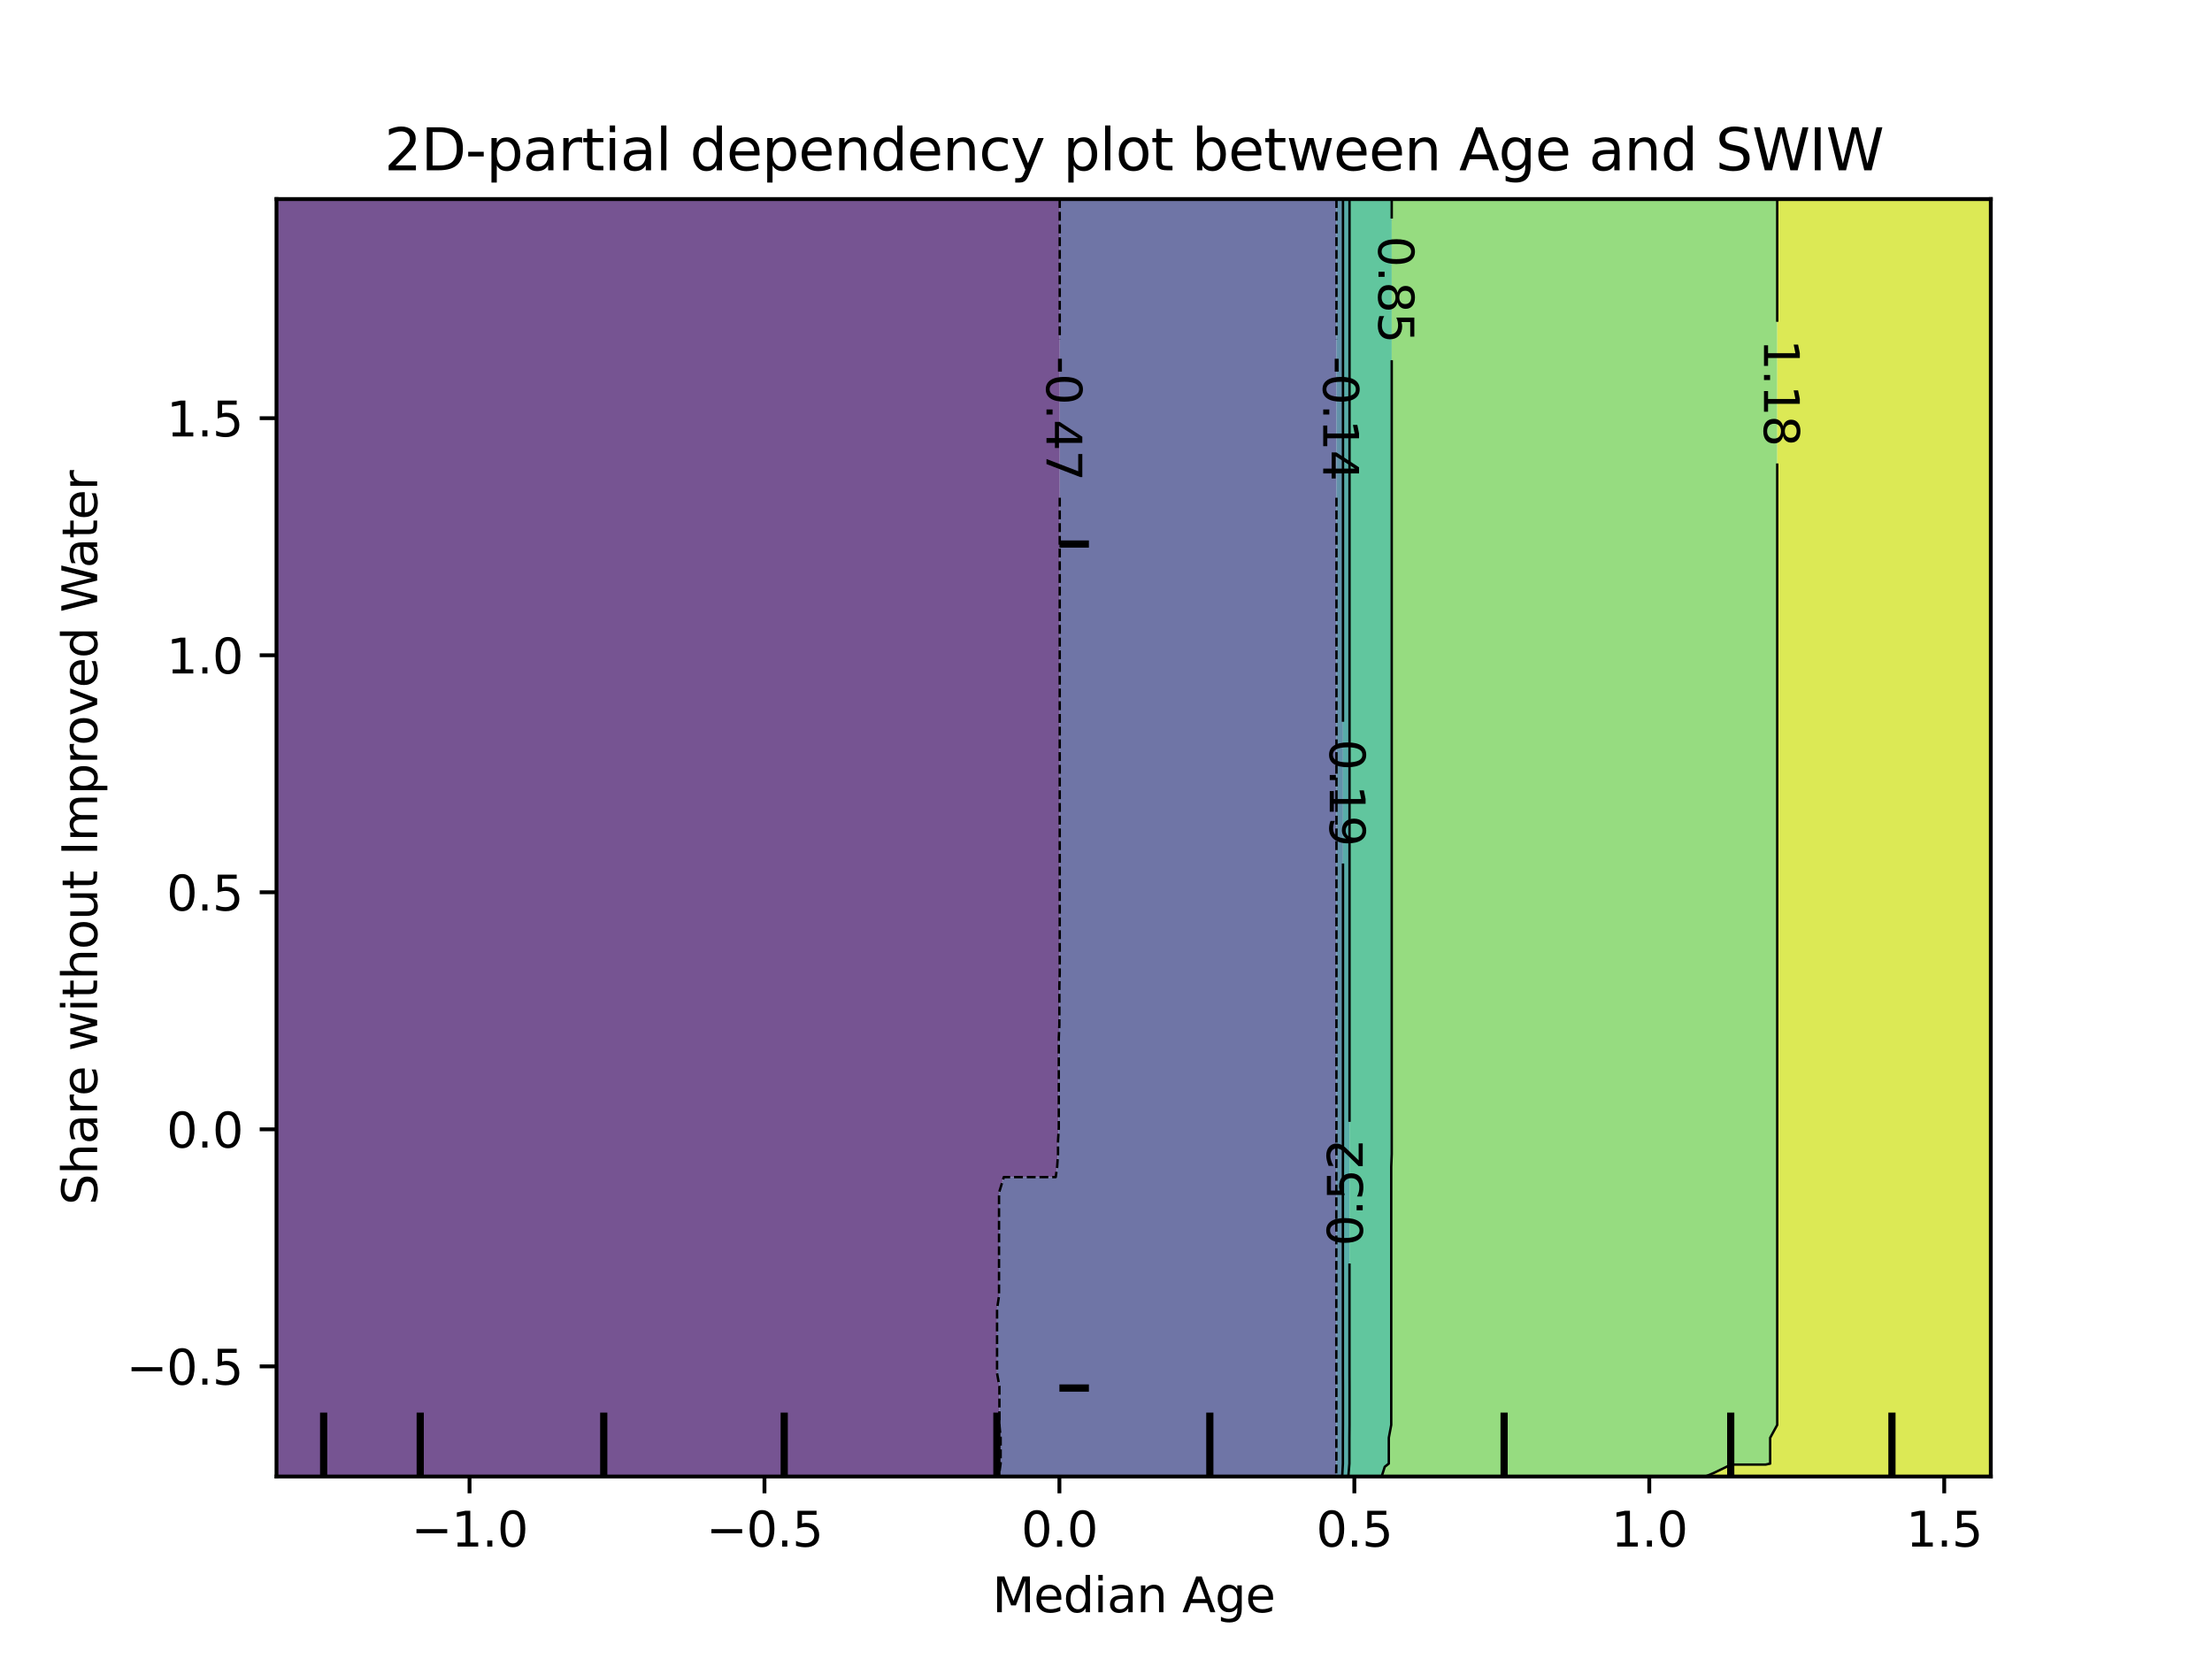 <?xml version="1.0" encoding="utf-8" standalone="no"?>
<!DOCTYPE svg PUBLIC "-//W3C//DTD SVG 1.1//EN"
  "http://www.w3.org/Graphics/SVG/1.1/DTD/svg11.dtd">
<svg xmlns:xlink="http://www.w3.org/1999/xlink" width="460.8pt" height="345.6pt" viewBox="0 0 460.8 345.6" xmlns="http://www.w3.org/2000/svg" version="1.1">
 <defs>
  <style type="text/css">*{stroke-linejoin: round; stroke-linecap: butt}</style>
 </defs>
 <g id="figure_1">
  <g id="patch_1">
   <path d="M 0 345.6 
L 460.8 345.6 
L 460.8 0 
L 0 0 
L 0 345.6 
z
" style="fill: none"/>
  </g>
  <g id="axes_1"/>
  <g id="axes_2">
   <g id="patch_2">
    <path d="M 57.6 307.584 
L 414.72 307.584 
L 414.72 41.472 
L 57.6 41.472 
L 57.6 307.584 
z
" style="fill: none"/>
   </g>
   <g id="PathCollection_1">
    <path d="M 61.207 307.584 
L 64.815 307.584 
L 68.422 307.584 
L 72.029 307.584 
L 75.636 307.584 
L 79.244 307.584 
L 82.851 307.584 
L 86.458 307.584 
L 90.065 307.584 
L 93.673 307.584 
L 97.28 307.584 
L 100.887 307.584 
L 104.495 307.584 
L 108.102 307.584 
L 111.709 307.584 
L 115.316 307.584 
L 118.924 307.584 
L 122.531 307.584 
L 126.138 307.584 
L 129.745 307.584 
L 133.353 307.584 
L 136.96 307.584 
L 140.567 307.584 
L 144.175 307.584 
L 147.782 307.584 
L 151.389 307.584 
L 154.996 307.584 
L 158.604 307.584 
L 162.211 307.584 
L 165.818 307.584 
L 169.425 307.584 
L 173.033 307.584 
L 176.64 307.584 
L 180.247 307.584 
L 183.855 307.584 
L 187.462 307.584 
L 191.069 307.584 
L 194.676 307.584 
L 198.284 307.584 
L 201.891 307.584 
L 205.498 307.584 
L 208.065 307.584 
L 208.451 304.896 
L 208.451 302.208 
L 208.451 299.52 
L 208.194 296.832 
L 208.194 294.144 
L 208.194 291.456 
L 208.194 288.768 
L 207.708 286.08 
L 207.708 283.392 
L 207.708 280.704 
L 207.708 278.016 
L 207.708 275.328 
L 207.708 272.64 
L 208.115 269.952 
L 208.115 267.264 
L 208.115 264.576 
L 208.115 261.888 
L 208.115 259.2 
L 208.115 256.512 
L 208.115 253.824 
L 208.115 251.136 
L 208.115 248.448 
L 208.948 245.76 
L 209.105 245.211 
L 212.713 245.211 
L 216.32 245.211 
L 219.927 245.211 
L 220.228 243.072 
L 220.406 240.384 
L 220.406 237.696 
L 220.565 235.008 
L 220.565 232.32 
L 220.565 229.632 
L 220.565 226.944 
L 220.565 224.256 
L 220.565 221.568 
L 220.565 218.88 
L 220.565 216.192 
L 220.687 213.504 
L 220.687 210.816 
L 220.687 208.128 
L 220.687 205.44 
L 220.76 202.752 
L 220.76 200.064 
L 220.76 197.376 
L 220.76 194.688 
L 220.76 192 
L 220.76 189.312 
L 220.76 186.624 
L 220.76 183.936 
L 220.76 181.248 
L 220.76 178.56 
L 220.76 175.872 
L 220.76 173.184 
L 220.76 170.496 
L 220.76 167.808 
L 220.76 165.12 
L 220.76 162.432 
L 220.76 159.744 
L 220.76 157.056 
L 220.76 154.368 
L 220.76 151.68 
L 220.76 148.992 
L 220.76 146.304 
L 220.76 143.616 
L 220.76 140.928 
L 220.76 138.24 
L 220.76 135.552 
L 220.76 132.864 
L 220.76 130.176 
L 220.76 127.488 
L 220.76 124.8 
L 220.76 122.112 
L 220.76 119.424 
L 220.76 116.736 
L 220.76 114.048 
L 220.76 111.36 
L 220.76 108.672 
L 220.76 105.984 
L 220.76 103.296 
L 220.76 100.608 
L 220.76 97.92 
L 220.76 95.232 
L 220.76 92.544 
L 220.76 89.856 
L 220.76 87.168 
L 220.76 84.48 
L 220.76 81.792 
L 220.76 79.104 
L 220.76 76.416 
L 220.76 73.728 
L 220.76 71.04 
L 220.76 68.352 
L 220.76 65.664 
L 220.76 62.976 
L 220.76 60.288 
L 220.76 57.6 
L 220.76 54.912 
L 220.76 52.224 
L 220.76 49.536 
L 220.76 46.848 
L 220.76 44.16 
L 220.76 41.472 
L 219.927 41.472 
L 216.32 41.472 
L 212.713 41.472 
L 209.105 41.472 
L 205.498 41.472 
L 201.891 41.472 
L 198.284 41.472 
L 194.676 41.472 
L 191.069 41.472 
L 187.462 41.472 
L 183.855 41.472 
L 180.247 41.472 
L 176.64 41.472 
L 173.033 41.472 
L 169.425 41.472 
L 165.818 41.472 
L 162.211 41.472 
L 158.604 41.472 
L 154.996 41.472 
L 151.389 41.472 
L 147.782 41.472 
L 144.175 41.472 
L 140.567 41.472 
L 136.96 41.472 
L 133.353 41.472 
L 129.745 41.472 
L 126.138 41.472 
L 122.531 41.472 
L 118.924 41.472 
L 115.316 41.472 
L 111.709 41.472 
L 108.102 41.472 
L 104.495 41.472 
L 100.887 41.472 
L 97.28 41.472 
L 93.673 41.472 
L 90.065 41.472 
L 86.458 41.472 
L 82.851 41.472 
L 79.244 41.472 
L 75.636 41.472 
L 72.029 41.472 
L 68.422 41.472 
L 64.815 41.472 
L 61.207 41.472 
L 57.6 41.472 
L 57.6 44.16 
L 57.6 46.848 
L 57.6 49.536 
L 57.6 52.224 
L 57.6 54.912 
L 57.6 57.6 
L 57.6 60.288 
L 57.6 62.976 
L 57.6 65.664 
L 57.6 68.352 
L 57.6 71.04 
L 57.6 73.728 
L 57.6 76.416 
L 57.6 79.104 
L 57.6 81.792 
L 57.6 84.48 
L 57.6 87.168 
L 57.6 89.856 
L 57.6 92.544 
L 57.6 95.232 
L 57.6 97.92 
L 57.6 100.608 
L 57.6 103.296 
L 57.6 105.984 
L 57.6 108.672 
L 57.6 111.36 
L 57.6 114.048 
L 57.6 116.736 
L 57.6 119.424 
L 57.6 122.112 
L 57.6 124.8 
L 57.6 127.488 
L 57.6 130.176 
L 57.6 132.864 
L 57.6 135.552 
L 57.6 138.24 
L 57.6 140.928 
L 57.6 143.616 
L 57.6 146.304 
L 57.6 148.992 
L 57.6 151.68 
L 57.6 154.368 
L 57.6 157.056 
L 57.6 159.744 
L 57.6 162.432 
L 57.6 165.12 
L 57.6 167.808 
L 57.6 170.496 
L 57.6 173.184 
L 57.6 175.872 
L 57.6 178.56 
L 57.6 181.248 
L 57.6 183.936 
L 57.6 186.624 
L 57.6 189.312 
L 57.6 192 
L 57.6 194.688 
L 57.6 197.376 
L 57.6 200.064 
L 57.6 202.752 
L 57.6 205.44 
L 57.6 208.128 
L 57.6 210.816 
L 57.6 213.504 
L 57.6 216.192 
L 57.6 218.88 
L 57.6 221.568 
L 57.6 224.256 
L 57.6 226.944 
L 57.6 229.632 
L 57.6 232.32 
L 57.6 235.008 
L 57.6 237.696 
L 57.6 240.384 
L 57.6 243.072 
L 57.6 245.76 
L 57.6 248.448 
L 57.6 251.136 
L 57.6 253.824 
L 57.6 256.512 
L 57.6 259.2 
L 57.6 261.888 
L 57.6 264.576 
L 57.6 267.264 
L 57.6 269.952 
L 57.6 272.64 
L 57.6 275.328 
L 57.6 278.016 
L 57.6 280.704 
L 57.6 283.392 
L 57.6 286.08 
L 57.6 288.768 
L 57.6 291.456 
L 57.6 294.144 
L 57.6 296.832 
L 57.6 299.52 
L 57.6 302.208 
L 57.6 304.896 
L 57.6 307.584 
z
" clip-path="url(#p8df54d3786)" style="fill: #481b6d; fill-opacity: 0.75"/>
   </g>
   <g id="PathCollection_2">
    <path d="M 209.105 307.584 
L 212.713 307.584 
L 216.32 307.584 
L 219.927 307.584 
L 223.535 307.584 
L 227.142 307.584 
L 230.749 307.584 
L 234.356 307.584 
L 237.964 307.584 
L 241.571 307.584 
L 245.178 307.584 
L 248.785 307.584 
L 252.393 307.584 
L 256 307.584 
L 259.607 307.584 
L 263.215 307.584 
L 266.822 307.584 
L 270.429 307.584 
L 274.036 307.584 
L 277.644 307.584 
L 278.335 307.584 
L 278.389 304.896 
L 278.389 302.208 
L 278.389 299.52 
L 278.391 296.832 
L 278.391 294.144 
L 278.391 291.456 
L 278.391 288.768 
L 278.38 286.08 
L 278.38 283.392 
L 278.38 280.704 
L 278.38 278.016 
L 278.38 275.328 
L 278.38 272.64 
L 278.38 269.952 
L 278.38 267.264 
L 278.38 264.576 
L 278.38 261.888 
L 278.38 259.2 
L 278.38 256.512 
L 278.38 253.824 
L 278.38 251.136 
L 278.38 248.448 
L 278.388 245.76 
L 278.388 243.072 
L 278.396 240.384 
L 278.396 237.696 
L 278.402 235.008 
L 278.402 232.32 
L 278.402 229.632 
L 278.402 226.944 
L 278.402 224.256 
L 278.402 221.568 
L 278.402 218.88 
L 278.402 216.192 
L 278.406 213.504 
L 278.406 210.816 
L 278.406 208.128 
L 278.406 205.44 
L 278.409 202.752 
L 278.409 200.064 
L 278.409 197.376 
L 278.409 194.688 
L 278.409 192 
L 278.409 189.312 
L 278.409 186.624 
L 278.409 183.936 
L 278.409 181.248 
L 278.409 178.56 
L 278.409 175.872 
L 278.409 173.184 
L 278.409 170.496 
L 278.409 167.808 
L 278.409 165.12 
L 278.409 162.432 
L 278.409 159.744 
L 278.409 157.056 
L 278.409 154.368 
L 278.409 151.68 
L 278.409 148.992 
L 278.409 146.304 
L 278.409 143.616 
L 278.409 140.928 
L 278.409 138.24 
L 278.409 135.552 
L 278.409 132.864 
L 278.409 130.176 
L 278.409 127.488 
L 278.409 124.8 
L 278.409 122.112 
L 278.409 119.424 
L 278.409 116.736 
L 278.409 114.048 
L 278.409 111.36 
L 278.409 108.672 
L 278.409 105.984 
L 278.409 103.296 
L 278.409 100.608 
L 278.409 97.92 
L 278.409 95.232 
L 278.409 92.544 
L 278.409 89.856 
L 278.409 87.168 
L 278.409 84.48 
L 278.409 81.792 
L 278.409 79.104 
L 278.409 76.416 
L 278.409 73.728 
L 278.409 71.04 
L 278.409 68.352 
L 278.409 65.664 
L 278.409 62.976 
L 278.409 60.288 
L 278.409 57.6 
L 278.409 54.912 
L 278.409 52.224 
L 278.409 49.536 
L 278.409 46.848 
L 278.409 44.16 
L 278.409 41.472 
L 277.644 41.472 
L 274.036 41.472 
L 270.429 41.472 
L 266.822 41.472 
L 263.215 41.472 
L 259.607 41.472 
L 256 41.472 
L 252.393 41.472 
L 248.785 41.472 
L 245.178 41.472 
L 241.571 41.472 
L 237.964 41.472 
L 234.356 41.472 
L 230.749 41.472 
L 227.142 41.472 
L 223.535 41.472 
L 220.76 41.472 
L 220.76 44.16 
L 220.76 46.848 
L 220.76 49.536 
L 220.76 52.224 
L 220.76 54.912 
L 220.76 57.6 
L 220.76 60.288 
L 220.76 62.976 
L 220.76 65.664 
L 220.76 68.352 
L 220.76 71.04 
L 220.76 73.728 
L 220.76 76.416 
L 220.76 79.104 
L 220.76 81.792 
L 220.76 84.48 
L 220.76 87.168 
L 220.76 89.856 
L 220.76 92.544 
L 220.76 95.232 
L 220.76 97.92 
L 220.76 100.608 
L 220.76 103.296 
L 220.76 105.984 
L 220.76 108.672 
L 220.76 111.36 
L 220.76 114.048 
L 220.76 116.736 
L 220.76 119.424 
L 220.76 122.112 
L 220.76 124.8 
L 220.76 127.488 
L 220.76 130.176 
L 220.76 132.864 
L 220.76 135.552 
L 220.76 138.24 
L 220.76 140.928 
L 220.76 143.616 
L 220.76 146.304 
L 220.76 148.992 
L 220.76 151.68 
L 220.76 154.368 
L 220.76 157.056 
L 220.76 159.744 
L 220.76 162.432 
L 220.76 165.12 
L 220.76 167.808 
L 220.76 170.496 
L 220.76 173.184 
L 220.76 175.872 
L 220.76 178.56 
L 220.76 181.248 
L 220.76 183.936 
L 220.76 186.624 
L 220.76 189.312 
L 220.76 192 
L 220.76 194.688 
L 220.76 197.376 
L 220.76 200.064 
L 220.76 202.752 
L 220.687 205.44 
L 220.687 208.128 
L 220.687 210.816 
L 220.687 213.504 
L 220.565 216.192 
L 220.565 218.88 
L 220.565 221.568 
L 220.565 224.256 
L 220.565 226.944 
L 220.565 229.632 
L 220.565 232.32 
L 220.565 235.008 
L 220.406 237.696 
L 220.406 240.384 
L 220.228 243.072 
L 219.927 245.211 
L 216.32 245.211 
L 212.713 245.211 
L 209.105 245.211 
L 208.948 245.76 
L 208.115 248.448 
L 208.115 251.136 
L 208.115 253.824 
L 208.115 256.512 
L 208.115 259.2 
L 208.115 261.888 
L 208.115 264.576 
L 208.115 267.264 
L 208.115 269.952 
L 207.708 272.64 
L 207.708 275.328 
L 207.708 278.016 
L 207.708 280.704 
L 207.708 283.392 
L 207.708 286.08 
L 208.194 288.768 
L 208.194 291.456 
L 208.194 294.144 
L 208.194 296.832 
L 208.451 299.52 
L 208.451 302.208 
L 208.451 304.896 
L 208.065 307.584 
z
" clip-path="url(#p8df54d3786)" style="fill: #3f4788; fill-opacity: 0.75"/>
   </g>
   <g id="PathCollection_3">
    <path d="M 279.747 304.896 
L 279.747 302.208 
L 279.747 299.52 
L 279.761 296.832 
L 279.761 294.144 
L 279.761 291.456 
L 279.761 288.768 
L 279.75 286.08 
L 279.75 283.392 
L 279.75 280.704 
L 279.75 278.016 
L 279.75 275.328 
L 279.75 272.64 
L 279.75 269.952 
L 279.75 267.264 
L 279.75 264.576 
L 279.75 261.888 
L 279.75 259.2 
L 279.75 256.512 
L 279.75 253.824 
L 279.75 251.136 
L 279.75 248.448 
L 279.754 245.76 
L 279.754 243.072 
L 279.762 240.384 
L 279.762 237.696 
L 279.765 235.008 
L 279.765 232.32 
L 279.765 229.632 
L 279.765 226.944 
L 279.765 224.256 
L 279.765 221.568 
L 279.765 218.88 
L 279.765 216.192 
L 279.768 213.504 
L 279.768 210.816 
L 279.768 208.128 
L 279.768 205.44 
L 279.769 202.752 
L 279.769 200.064 
L 279.769 197.376 
L 279.769 194.688 
L 279.769 192 
L 279.769 189.312 
L 279.769 186.624 
L 279.769 183.936 
L 279.769 181.248 
L 279.769 178.56 
L 279.769 175.872 
L 279.769 173.184 
L 279.769 170.496 
L 279.769 167.808 
L 279.769 165.12 
L 279.769 162.432 
L 279.769 159.744 
L 279.769 157.056 
L 279.769 154.368 
L 279.769 151.68 
L 279.769 148.992 
L 279.769 146.304 
L 279.769 143.616 
L 279.769 140.928 
L 279.769 138.24 
L 279.769 135.552 
L 279.769 132.864 
L 279.769 130.176 
L 279.769 127.488 
L 279.769 124.8 
L 279.769 122.112 
L 279.769 119.424 
L 279.769 116.736 
L 279.769 114.048 
L 279.769 111.36 
L 279.769 108.672 
L 279.769 105.984 
L 279.769 103.296 
L 279.769 100.608 
L 279.769 97.92 
L 279.769 95.232 
L 279.769 92.544 
L 279.769 89.856 
L 279.769 87.168 
L 279.769 84.48 
L 279.769 81.792 
L 279.769 79.104 
L 279.769 76.416 
L 279.769 73.728 
L 279.769 71.04 
L 279.769 68.352 
L 279.769 65.664 
L 279.769 62.976 
L 279.769 60.288 
L 279.769 57.6 
L 279.769 54.912 
L 279.769 52.224 
L 279.769 49.536 
L 279.769 46.848 
L 279.769 44.16 
L 279.769 41.472 
L 278.409 41.472 
L 278.409 44.16 
L 278.409 46.848 
L 278.409 49.536 
L 278.409 52.224 
L 278.409 54.912 
L 278.409 57.6 
L 278.409 60.288 
L 278.409 62.976 
L 278.409 65.664 
L 278.409 68.352 
L 278.409 71.04 
L 278.409 73.728 
L 278.409 76.416 
L 278.409 79.104 
L 278.409 81.792 
L 278.409 84.48 
L 278.409 87.168 
L 278.409 89.856 
L 278.409 92.544 
L 278.409 95.232 
L 278.409 97.92 
L 278.409 100.608 
L 278.409 103.296 
L 278.409 105.984 
L 278.409 108.672 
L 278.409 111.36 
L 278.409 114.048 
L 278.409 116.736 
L 278.409 119.424 
L 278.409 122.112 
L 278.409 124.8 
L 278.409 127.488 
L 278.409 130.176 
L 278.409 132.864 
L 278.409 135.552 
L 278.409 138.24 
L 278.409 140.928 
L 278.409 143.616 
L 278.409 146.304 
L 278.409 148.992 
L 278.409 151.68 
L 278.409 154.368 
L 278.409 157.056 
L 278.409 159.744 
L 278.409 162.432 
L 278.409 165.12 
L 278.409 167.808 
L 278.409 170.496 
L 278.409 173.184 
L 278.409 175.872 
L 278.409 178.56 
L 278.409 181.248 
L 278.409 183.936 
L 278.409 186.624 
L 278.409 189.312 
L 278.409 192 
L 278.409 194.688 
L 278.409 197.376 
L 278.409 200.064 
L 278.409 202.752 
L 278.406 205.44 
L 278.406 208.128 
L 278.406 210.816 
L 278.406 213.504 
L 278.402 216.192 
L 278.402 218.88 
L 278.402 221.568 
L 278.402 224.256 
L 278.402 226.944 
L 278.402 229.632 
L 278.402 232.32 
L 278.402 235.008 
L 278.396 237.696 
L 278.396 240.384 
L 278.388 243.072 
L 278.388 245.76 
L 278.38 248.448 
L 278.38 251.136 
L 278.38 253.824 
L 278.38 256.512 
L 278.38 259.2 
L 278.38 261.888 
L 278.38 264.576 
L 278.38 267.264 
L 278.38 269.952 
L 278.38 272.64 
L 278.38 275.328 
L 278.38 278.016 
L 278.38 280.704 
L 278.38 283.392 
L 278.38 286.08 
L 278.391 288.768 
L 278.391 291.456 
L 278.391 294.144 
L 278.391 296.832 
L 278.389 299.52 
L 278.389 302.208 
L 278.389 304.896 
L 278.335 307.584 
L 279.609 307.584 
z
" clip-path="url(#p8df54d3786)" style="fill: #2e6e8e; fill-opacity: 0.75"/>
   </g>
   <g id="PathCollection_4">
    <path d="M 281.105 304.896 
L 281.105 302.208 
L 281.105 299.52 
L 281.13 296.832 
L 281.13 294.144 
L 281.13 291.456 
L 281.13 288.768 
L 281.12 286.08 
L 281.12 283.392 
L 281.12 280.704 
L 281.12 278.016 
L 281.12 275.328 
L 281.12 272.64 
L 281.12 269.952 
L 281.12 267.264 
L 281.12 264.576 
L 281.12 261.888 
L 281.12 259.2 
L 281.12 256.512 
L 281.12 253.824 
L 281.12 251.136 
L 281.12 248.448 
L 281.121 245.76 
L 281.121 243.072 
L 281.129 240.384 
L 281.129 237.696 
L 281.129 235.008 
L 281.129 232.32 
L 281.129 229.632 
L 281.129 226.944 
L 281.129 224.256 
L 281.129 221.568 
L 281.129 218.88 
L 281.129 216.192 
L 281.129 213.504 
L 281.129 210.816 
L 281.129 208.128 
L 281.129 205.44 
L 281.129 202.752 
L 281.129 200.064 
L 281.129 197.376 
L 281.129 194.688 
L 281.129 192 
L 281.129 189.312 
L 281.129 186.624 
L 281.129 183.936 
L 281.129 181.248 
L 281.129 178.56 
L 281.129 175.872 
L 281.129 173.184 
L 281.129 170.496 
L 281.129 167.808 
L 281.129 165.12 
L 281.129 162.432 
L 281.129 159.744 
L 281.129 157.056 
L 281.129 154.368 
L 281.129 151.68 
L 281.129 148.992 
L 281.129 146.304 
L 281.129 143.616 
L 281.129 140.928 
L 281.129 138.24 
L 281.129 135.552 
L 281.129 132.864 
L 281.129 130.176 
L 281.129 127.488 
L 281.129 124.8 
L 281.129 122.112 
L 281.129 119.424 
L 281.129 116.736 
L 281.129 114.048 
L 281.129 111.36 
L 281.129 108.672 
L 281.129 105.984 
L 281.129 103.296 
L 281.129 100.608 
L 281.129 97.92 
L 281.129 95.232 
L 281.129 92.544 
L 281.129 89.856 
L 281.129 87.168 
L 281.129 84.48 
L 281.129 81.792 
L 281.129 79.104 
L 281.129 76.416 
L 281.129 73.728 
L 281.129 71.04 
L 281.129 68.352 
L 281.129 65.664 
L 281.129 62.976 
L 281.129 60.288 
L 281.129 57.6 
L 281.129 54.912 
L 281.129 52.224 
L 281.129 49.536 
L 281.129 46.848 
L 281.129 44.16 
L 281.129 41.472 
L 279.769 41.472 
L 279.769 44.16 
L 279.769 46.848 
L 279.769 49.536 
L 279.769 52.224 
L 279.769 54.912 
L 279.769 57.6 
L 279.769 60.288 
L 279.769 62.976 
L 279.769 65.664 
L 279.769 68.352 
L 279.769 71.04 
L 279.769 73.728 
L 279.769 76.416 
L 279.769 79.104 
L 279.769 81.792 
L 279.769 84.48 
L 279.769 87.168 
L 279.769 89.856 
L 279.769 92.544 
L 279.769 95.232 
L 279.769 97.92 
L 279.769 100.608 
L 279.769 103.296 
L 279.769 105.984 
L 279.769 108.672 
L 279.769 111.36 
L 279.769 114.048 
L 279.769 116.736 
L 279.769 119.424 
L 279.769 122.112 
L 279.769 124.8 
L 279.769 127.488 
L 279.769 130.176 
L 279.769 132.864 
L 279.769 135.552 
L 279.769 138.24 
L 279.769 140.928 
L 279.769 143.616 
L 279.769 146.304 
L 279.769 148.992 
L 279.769 151.68 
L 279.769 154.368 
L 279.769 157.056 
L 279.769 159.744 
L 279.769 162.432 
L 279.769 165.12 
L 279.769 167.808 
L 279.769 170.496 
L 279.769 173.184 
L 279.769 175.872 
L 279.769 178.56 
L 279.769 181.248 
L 279.769 183.936 
L 279.769 186.624 
L 279.769 189.312 
L 279.769 192 
L 279.769 194.688 
L 279.769 197.376 
L 279.769 200.064 
L 279.769 202.752 
L 279.768 205.44 
L 279.768 208.128 
L 279.768 210.816 
L 279.768 213.504 
L 279.765 216.192 
L 279.765 218.88 
L 279.765 221.568 
L 279.765 224.256 
L 279.765 226.944 
L 279.765 229.632 
L 279.765 232.32 
L 279.765 235.008 
L 279.762 237.696 
L 279.762 240.384 
L 279.754 243.072 
L 279.754 245.76 
L 279.75 248.448 
L 279.75 251.136 
L 279.75 253.824 
L 279.75 256.512 
L 279.75 259.2 
L 279.75 261.888 
L 279.75 264.576 
L 279.75 267.264 
L 279.75 269.952 
L 279.75 272.64 
L 279.75 275.328 
L 279.75 278.016 
L 279.75 280.704 
L 279.75 283.392 
L 279.75 286.08 
L 279.761 288.768 
L 279.761 291.456 
L 279.761 294.144 
L 279.761 296.832 
L 279.747 299.52 
L 279.747 302.208 
L 279.747 304.896 
L 279.609 307.584 
L 280.882 307.584 
z
" clip-path="url(#p8df54d3786)" style="fill: #21918c; fill-opacity: 0.75"/>
   </g>
   <g id="PathCollection_5">
    <path d="M 281.251 307.584 
L 284.858 307.584 
L 287.829 307.584 
L 288.465 305.566 
L 289.313 304.896 
L 289.313 302.208 
L 289.313 299.52 
L 289.82 296.832 
L 289.82 294.144 
L 289.82 291.456 
L 289.82 288.768 
L 289.82 286.08 
L 289.82 283.392 
L 289.82 280.704 
L 289.82 278.016 
L 289.82 275.328 
L 289.82 272.64 
L 289.82 269.952 
L 289.82 267.264 
L 289.82 264.576 
L 289.82 261.888 
L 289.82 259.2 
L 289.82 256.512 
L 289.82 253.824 
L 289.82 251.136 
L 289.82 248.448 
L 289.82 245.76 
L 289.82 243.072 
L 289.922 240.384 
L 289.922 237.696 
L 289.922 235.008 
L 289.922 232.32 
L 289.922 229.632 
L 289.922 226.944 
L 289.922 224.256 
L 289.922 221.568 
L 289.922 218.88 
L 289.922 216.192 
L 289.922 213.504 
L 289.922 210.816 
L 289.922 208.128 
L 289.922 205.44 
L 289.922 202.752 
L 289.922 200.064 
L 289.922 197.376 
L 289.922 194.688 
L 289.922 192 
L 289.922 189.312 
L 289.922 186.624 
L 289.922 183.936 
L 289.922 181.248 
L 289.922 178.56 
L 289.922 175.872 
L 289.922 173.184 
L 289.922 170.496 
L 289.922 167.808 
L 289.922 165.12 
L 289.922 162.432 
L 289.922 159.744 
L 289.922 157.056 
L 289.922 154.368 
L 289.922 151.68 
L 289.922 148.992 
L 289.922 146.304 
L 289.922 143.616 
L 289.922 140.928 
L 289.922 138.24 
L 289.922 135.552 
L 289.922 132.864 
L 289.922 130.176 
L 289.922 127.488 
L 289.922 124.8 
L 289.922 122.112 
L 289.922 119.424 
L 289.922 116.736 
L 289.922 114.048 
L 289.922 111.36 
L 289.922 108.672 
L 289.922 105.984 
L 289.922 103.296 
L 289.922 100.608 
L 289.922 97.92 
L 289.922 95.232 
L 289.922 92.544 
L 289.922 89.856 
L 289.922 87.168 
L 289.922 84.48 
L 289.922 81.792 
L 289.922 79.104 
L 289.922 76.416 
L 289.922 73.728 
L 289.922 71.04 
L 289.922 68.352 
L 289.922 65.664 
L 289.922 62.976 
L 289.922 60.288 
L 289.922 57.6 
L 289.922 54.912 
L 289.922 52.224 
L 289.922 49.536 
L 289.922 46.848 
L 289.922 44.16 
L 289.922 41.472 
L 288.465 41.472 
L 284.858 41.472 
L 281.251 41.472 
L 281.129 41.472 
L 281.129 44.16 
L 281.129 46.848 
L 281.129 49.536 
L 281.129 52.224 
L 281.129 54.912 
L 281.129 57.6 
L 281.129 60.288 
L 281.129 62.976 
L 281.129 65.664 
L 281.129 68.352 
L 281.129 71.04 
L 281.129 73.728 
L 281.129 76.416 
L 281.129 79.104 
L 281.129 81.792 
L 281.129 84.48 
L 281.129 87.168 
L 281.129 89.856 
L 281.129 92.544 
L 281.129 95.232 
L 281.129 97.92 
L 281.129 100.608 
L 281.129 103.296 
L 281.129 105.984 
L 281.129 108.672 
L 281.129 111.36 
L 281.129 114.048 
L 281.129 116.736 
L 281.129 119.424 
L 281.129 122.112 
L 281.129 124.8 
L 281.129 127.488 
L 281.129 130.176 
L 281.129 132.864 
L 281.129 135.552 
L 281.129 138.24 
L 281.129 140.928 
L 281.129 143.616 
L 281.129 146.304 
L 281.129 148.992 
L 281.129 151.68 
L 281.129 154.368 
L 281.129 157.056 
L 281.129 159.744 
L 281.129 162.432 
L 281.129 165.12 
L 281.129 167.808 
L 281.129 170.496 
L 281.129 173.184 
L 281.129 175.872 
L 281.129 178.56 
L 281.129 181.248 
L 281.129 183.936 
L 281.129 186.624 
L 281.129 189.312 
L 281.129 192 
L 281.129 194.688 
L 281.129 197.376 
L 281.129 200.064 
L 281.129 202.752 
L 281.129 205.44 
L 281.129 208.128 
L 281.129 210.816 
L 281.129 213.504 
L 281.129 216.192 
L 281.129 218.88 
L 281.129 221.568 
L 281.129 224.256 
L 281.129 226.944 
L 281.129 229.632 
L 281.129 232.32 
L 281.129 235.008 
L 281.129 237.696 
L 281.129 240.384 
L 281.121 243.072 
L 281.121 245.76 
L 281.12 248.448 
L 281.12 251.136 
L 281.12 253.824 
L 281.12 256.512 
L 281.12 259.2 
L 281.12 261.888 
L 281.12 264.576 
L 281.12 267.264 
L 281.12 269.952 
L 281.12 272.64 
L 281.12 275.328 
L 281.12 278.016 
L 281.12 280.704 
L 281.12 283.392 
L 281.12 286.08 
L 281.13 288.768 
L 281.13 291.456 
L 281.13 294.144 
L 281.13 296.832 
L 281.105 299.52 
L 281.105 302.208 
L 281.105 304.896 
L 280.882 307.584 
z
" clip-path="url(#p8df54d3786)" style="fill: #2db27d; fill-opacity: 0.75"/>
   </g>
   <g id="PathCollection_6">
    <path d="M 288.465 307.584 
L 292.073 307.584 
L 295.68 307.584 
L 299.287 307.584 
L 302.895 307.584 
L 306.502 307.584 
L 310.109 307.584 
L 313.716 307.584 
L 317.324 307.584 
L 320.931 307.584 
L 324.538 307.584 
L 328.145 307.584 
L 331.753 307.584 
L 335.36 307.584 
L 338.967 307.584 
L 342.575 307.584 
L 346.182 307.584 
L 349.789 307.584 
L 353.396 307.584 
L 355.254 307.584 
L 357.004 306.849 
L 360.611 305.098 
L 364.218 305.098 
L 367.825 305.098 
L 368.759 304.896 
L 368.759 302.208 
L 368.759 299.52 
L 370.229 296.832 
L 370.229 294.144 
L 370.229 291.456 
L 370.229 288.768 
L 370.229 286.08 
L 370.229 283.392 
L 370.229 280.704 
L 370.229 278.016 
L 370.229 275.328 
L 370.229 272.64 
L 370.229 269.952 
L 370.229 267.264 
L 370.229 264.576 
L 370.229 261.888 
L 370.229 259.2 
L 370.229 256.512 
L 370.229 253.824 
L 370.229 251.136 
L 370.229 248.448 
L 370.229 245.76 
L 370.229 243.072 
L 370.229 240.384 
L 370.229 237.696 
L 370.229 235.008 
L 370.229 232.32 
L 370.229 229.632 
L 370.229 226.944 
L 370.229 224.256 
L 370.229 221.568 
L 370.229 218.88 
L 370.229 216.192 
L 370.229 213.504 
L 370.229 210.816 
L 370.229 208.128 
L 370.229 205.44 
L 370.229 202.752 
L 370.229 200.064 
L 370.229 197.376 
L 370.229 194.688 
L 370.229 192 
L 370.229 189.312 
L 370.229 186.624 
L 370.229 183.936 
L 370.229 181.248 
L 370.229 178.56 
L 370.229 175.872 
L 370.229 173.184 
L 370.229 170.496 
L 370.229 167.808 
L 370.229 165.12 
L 370.229 162.432 
L 370.229 159.744 
L 370.229 157.056 
L 370.229 154.368 
L 370.229 151.68 
L 370.229 148.992 
L 370.229 146.304 
L 370.229 143.616 
L 370.229 140.928 
L 370.229 138.24 
L 370.229 135.552 
L 370.229 132.864 
L 370.229 130.176 
L 370.229 127.488 
L 370.229 124.8 
L 370.229 122.112 
L 370.229 119.424 
L 370.229 116.736 
L 370.229 114.048 
L 370.229 111.36 
L 370.229 108.672 
L 370.229 105.984 
L 370.229 103.296 
L 370.229 100.608 
L 370.229 97.92 
L 370.229 95.232 
L 370.229 92.544 
L 370.229 89.856 
L 370.229 87.168 
L 370.229 84.48 
L 370.229 81.792 
L 370.229 79.104 
L 370.229 76.416 
L 370.229 73.728 
L 370.229 71.04 
L 370.229 68.352 
L 370.229 65.664 
L 370.229 62.976 
L 370.229 60.288 
L 370.229 57.6 
L 370.229 54.912 
L 370.229 52.224 
L 370.229 49.536 
L 370.229 46.848 
L 370.229 44.16 
L 370.229 41.472 
L 367.825 41.472 
L 364.218 41.472 
L 360.611 41.472 
L 357.004 41.472 
L 353.396 41.472 
L 349.789 41.472 
L 346.182 41.472 
L 342.575 41.472 
L 338.967 41.472 
L 335.36 41.472 
L 331.753 41.472 
L 328.145 41.472 
L 324.538 41.472 
L 320.931 41.472 
L 317.324 41.472 
L 313.716 41.472 
L 310.109 41.472 
L 306.502 41.472 
L 302.895 41.472 
L 299.287 41.472 
L 295.68 41.472 
L 292.073 41.472 
L 289.922 41.472 
L 289.922 44.16 
L 289.922 46.848 
L 289.922 49.536 
L 289.922 52.224 
L 289.922 54.912 
L 289.922 57.6 
L 289.922 60.288 
L 289.922 62.976 
L 289.922 65.664 
L 289.922 68.352 
L 289.922 71.04 
L 289.922 73.728 
L 289.922 76.416 
L 289.922 79.104 
L 289.922 81.792 
L 289.922 84.48 
L 289.922 87.168 
L 289.922 89.856 
L 289.922 92.544 
L 289.922 95.232 
L 289.922 97.92 
L 289.922 100.608 
L 289.922 103.296 
L 289.922 105.984 
L 289.922 108.672 
L 289.922 111.36 
L 289.922 114.048 
L 289.922 116.736 
L 289.922 119.424 
L 289.922 122.112 
L 289.922 124.8 
L 289.922 127.488 
L 289.922 130.176 
L 289.922 132.864 
L 289.922 135.552 
L 289.922 138.24 
L 289.922 140.928 
L 289.922 143.616 
L 289.922 146.304 
L 289.922 148.992 
L 289.922 151.68 
L 289.922 154.368 
L 289.922 157.056 
L 289.922 159.744 
L 289.922 162.432 
L 289.922 165.12 
L 289.922 167.808 
L 289.922 170.496 
L 289.922 173.184 
L 289.922 175.872 
L 289.922 178.56 
L 289.922 181.248 
L 289.922 183.936 
L 289.922 186.624 
L 289.922 189.312 
L 289.922 192 
L 289.922 194.688 
L 289.922 197.376 
L 289.922 200.064 
L 289.922 202.752 
L 289.922 205.44 
L 289.922 208.128 
L 289.922 210.816 
L 289.922 213.504 
L 289.922 216.192 
L 289.922 218.88 
L 289.922 221.568 
L 289.922 224.256 
L 289.922 226.944 
L 289.922 229.632 
L 289.922 232.32 
L 289.922 235.008 
L 289.922 237.696 
L 289.922 240.384 
L 289.82 243.072 
L 289.82 245.76 
L 289.82 248.448 
L 289.82 251.136 
L 289.82 253.824 
L 289.82 256.512 
L 289.82 259.2 
L 289.82 261.888 
L 289.82 264.576 
L 289.82 267.264 
L 289.82 269.952 
L 289.82 272.64 
L 289.82 275.328 
L 289.82 278.016 
L 289.82 280.704 
L 289.82 283.392 
L 289.82 286.08 
L 289.82 288.768 
L 289.82 291.456 
L 289.82 294.144 
L 289.82 296.832 
L 289.313 299.52 
L 289.313 302.208 
L 289.313 304.896 
L 288.465 305.566 
L 287.829 307.584 
z
" clip-path="url(#p8df54d3786)" style="fill: #73d056; fill-opacity: 0.75"/>
   </g>
   <g id="PathCollection_7">
    <path d="M 357.004 307.584 
L 360.611 307.584 
L 364.218 307.584 
L 367.825 307.584 
L 371.433 307.584 
L 375.04 307.584 
L 378.647 307.584 
L 382.255 307.584 
L 385.862 307.584 
L 389.469 307.584 
L 393.076 307.584 
L 396.684 307.584 
L 400.291 307.584 
L 403.898 307.584 
L 407.505 307.584 
L 411.113 307.584 
L 414.72 307.584 
L 414.72 304.896 
L 414.72 302.208 
L 414.72 299.52 
L 414.72 296.832 
L 414.72 294.144 
L 414.72 291.456 
L 414.72 288.768 
L 414.72 286.08 
L 414.72 283.392 
L 414.72 280.704 
L 414.72 278.016 
L 414.72 275.328 
L 414.72 272.64 
L 414.72 269.952 
L 414.72 267.264 
L 414.72 264.576 
L 414.72 261.888 
L 414.72 259.2 
L 414.72 256.512 
L 414.72 253.824 
L 414.72 251.136 
L 414.72 248.448 
L 414.72 245.76 
L 414.72 243.072 
L 414.72 240.384 
L 414.72 237.696 
L 414.72 235.008 
L 414.72 232.32 
L 414.72 229.632 
L 414.72 226.944 
L 414.72 224.256 
L 414.72 221.568 
L 414.72 218.88 
L 414.72 216.192 
L 414.72 213.504 
L 414.72 210.816 
L 414.72 208.128 
L 414.72 205.44 
L 414.72 202.752 
L 414.72 200.064 
L 414.72 197.376 
L 414.72 194.688 
L 414.72 192 
L 414.72 189.312 
L 414.72 186.624 
L 414.72 183.936 
L 414.72 181.248 
L 414.72 178.56 
L 414.72 175.872 
L 414.72 173.184 
L 414.72 170.496 
L 414.72 167.808 
L 414.72 165.12 
L 414.72 162.432 
L 414.72 159.744 
L 414.72 157.056 
L 414.72 154.368 
L 414.72 151.68 
L 414.72 148.992 
L 414.72 146.304 
L 414.72 143.616 
L 414.72 140.928 
L 414.72 138.24 
L 414.72 135.552 
L 414.72 132.864 
L 414.72 130.176 
L 414.72 127.488 
L 414.72 124.8 
L 414.72 122.112 
L 414.72 119.424 
L 414.72 116.736 
L 414.72 114.048 
L 414.72 111.36 
L 414.72 108.672 
L 414.72 105.984 
L 414.72 103.296 
L 414.72 100.608 
L 414.72 97.92 
L 414.72 95.232 
L 414.72 92.544 
L 414.72 89.856 
L 414.72 87.168 
L 414.72 84.48 
L 414.72 81.792 
L 414.72 79.104 
L 414.72 76.416 
L 414.72 73.728 
L 414.72 71.04 
L 414.72 68.352 
L 414.72 65.664 
L 414.72 62.976 
L 414.72 60.288 
L 414.72 57.6 
L 414.72 54.912 
L 414.72 52.224 
L 414.72 49.536 
L 414.72 46.848 
L 414.72 44.16 
L 414.72 41.472 
L 411.113 41.472 
L 407.505 41.472 
L 403.898 41.472 
L 400.291 41.472 
L 396.684 41.472 
L 393.076 41.472 
L 389.469 41.472 
L 385.862 41.472 
L 382.255 41.472 
L 378.647 41.472 
L 375.04 41.472 
L 371.433 41.472 
L 370.229 41.472 
L 370.229 44.16 
L 370.229 46.848 
L 370.229 49.536 
L 370.229 52.224 
L 370.229 54.912 
L 370.229 57.6 
L 370.229 60.288 
L 370.229 62.976 
L 370.229 65.664 
L 370.229 68.352 
L 370.229 71.04 
L 370.229 73.728 
L 370.229 76.416 
L 370.229 79.104 
L 370.229 81.792 
L 370.229 84.48 
L 370.229 87.168 
L 370.229 89.856 
L 370.229 92.544 
L 370.229 95.232 
L 370.229 97.92 
L 370.229 100.608 
L 370.229 103.296 
L 370.229 105.984 
L 370.229 108.672 
L 370.229 111.36 
L 370.229 114.048 
L 370.229 116.736 
L 370.229 119.424 
L 370.229 122.112 
L 370.229 124.8 
L 370.229 127.488 
L 370.229 130.176 
L 370.229 132.864 
L 370.229 135.552 
L 370.229 138.24 
L 370.229 140.928 
L 370.229 143.616 
L 370.229 146.304 
L 370.229 148.992 
L 370.229 151.68 
L 370.229 154.368 
L 370.229 157.056 
L 370.229 159.744 
L 370.229 162.432 
L 370.229 165.12 
L 370.229 167.808 
L 370.229 170.496 
L 370.229 173.184 
L 370.229 175.872 
L 370.229 178.56 
L 370.229 181.248 
L 370.229 183.936 
L 370.229 186.624 
L 370.229 189.312 
L 370.229 192 
L 370.229 194.688 
L 370.229 197.376 
L 370.229 200.064 
L 370.229 202.752 
L 370.229 205.44 
L 370.229 208.128 
L 370.229 210.816 
L 370.229 213.504 
L 370.229 216.192 
L 370.229 218.88 
L 370.229 221.568 
L 370.229 224.256 
L 370.229 226.944 
L 370.229 229.632 
L 370.229 232.32 
L 370.229 235.008 
L 370.229 237.696 
L 370.229 240.384 
L 370.229 243.072 
L 370.229 245.76 
L 370.229 248.448 
L 370.229 251.136 
L 370.229 253.824 
L 370.229 256.512 
L 370.229 259.2 
L 370.229 261.888 
L 370.229 264.576 
L 370.229 267.264 
L 370.229 269.952 
L 370.229 272.64 
L 370.229 275.328 
L 370.229 278.016 
L 370.229 280.704 
L 370.229 283.392 
L 370.229 286.08 
L 370.229 288.768 
L 370.229 291.456 
L 370.229 294.144 
L 370.229 296.832 
L 368.759 299.52 
L 368.759 302.208 
L 368.759 304.896 
L 367.825 305.098 
L 364.218 305.098 
L 360.611 305.098 
L 357.004 306.849 
L 355.254 307.584 
z
" clip-path="url(#p8df54d3786)" style="fill: #d0e11c; fill-opacity: 0.75"/>
   </g>
   <g id="matplotlib.axis_1">
    <g id="xtick_1">
     <g id="line2d_1">
      <defs>
       <path id="m60354468fc" d="M 0 0 
L 0 3.5 
" style="stroke: #000000; stroke-width: 0.8"/>
      </defs>
      <g>
       <use xlink:href="#m60354468fc" x="97.812" y="307.584" style="stroke: #000000; stroke-width: 0.8"/>
      </g>
     </g>
     <g id="text_1">
      <!-- −1.0 -->
      <g transform="translate(85.671 322.182) scale(0.1 -0.1)">
       <defs>
        <path id="DejaVuSans-2212" d="M 678 2272 
L 4684 2272 
L 4684 1741 
L 678 1741 
L 678 2272 
z
" transform="scale(0.016)"/>
        <path id="DejaVuSans-31" d="M 794 531 
L 1825 531 
L 1825 4091 
L 703 3866 
L 703 4441 
L 1819 4666 
L 2450 4666 
L 2450 531 
L 3481 531 
L 3481 0 
L 794 0 
L 794 531 
z
" transform="scale(0.016)"/>
        <path id="DejaVuSans-2e" d="M 684 794 
L 1344 794 
L 1344 0 
L 684 0 
L 684 794 
z
" transform="scale(0.016)"/>
        <path id="DejaVuSans-30" d="M 2034 4250 
Q 1547 4250 1301 3770 
Q 1056 3291 1056 2328 
Q 1056 1369 1301 889 
Q 1547 409 2034 409 
Q 2525 409 2770 889 
Q 3016 1369 3016 2328 
Q 3016 3291 2770 3770 
Q 2525 4250 2034 4250 
z
M 2034 4750 
Q 2819 4750 3233 4129 
Q 3647 3509 3647 2328 
Q 3647 1150 3233 529 
Q 2819 -91 2034 -91 
Q 1250 -91 836 529 
Q 422 1150 422 2328 
Q 422 3509 836 4129 
Q 1250 4750 2034 4750 
z
" transform="scale(0.016)"/>
       </defs>
       <use xlink:href="#DejaVuSans-2212"/>
       <use xlink:href="#DejaVuSans-31" x="83.789"/>
       <use xlink:href="#DejaVuSans-2e" x="147.412"/>
       <use xlink:href="#DejaVuSans-30" x="179.199"/>
      </g>
     </g>
    </g>
    <g id="xtick_2">
     <g id="line2d_2">
      <g>
       <use xlink:href="#m60354468fc" x="159.253" y="307.584" style="stroke: #000000; stroke-width: 0.8"/>
      </g>
     </g>
     <g id="text_2">
      <!-- −0.5 -->
      <g transform="translate(147.112 322.182) scale(0.1 -0.1)">
       <defs>
        <path id="DejaVuSans-35" d="M 691 4666 
L 3169 4666 
L 3169 4134 
L 1269 4134 
L 1269 2991 
Q 1406 3038 1543 3061 
Q 1681 3084 1819 3084 
Q 2600 3084 3056 2656 
Q 3513 2228 3513 1497 
Q 3513 744 3044 326 
Q 2575 -91 1722 -91 
Q 1428 -91 1123 -41 
Q 819 9 494 109 
L 494 744 
Q 775 591 1075 516 
Q 1375 441 1709 441 
Q 2250 441 2565 725 
Q 2881 1009 2881 1497 
Q 2881 1984 2565 2268 
Q 2250 2553 1709 2553 
Q 1456 2553 1204 2497 
Q 953 2441 691 2322 
L 691 4666 
z
" transform="scale(0.016)"/>
       </defs>
       <use xlink:href="#DejaVuSans-2212"/>
       <use xlink:href="#DejaVuSans-30" x="83.789"/>
       <use xlink:href="#DejaVuSans-2e" x="147.412"/>
       <use xlink:href="#DejaVuSans-35" x="179.199"/>
      </g>
     </g>
    </g>
    <g id="xtick_3">
     <g id="line2d_3">
      <g>
       <use xlink:href="#m60354468fc" x="220.694" y="307.584" style="stroke: #000000; stroke-width: 0.8"/>
      </g>
     </g>
     <g id="text_3">
      <!-- 0.0 -->
      <g transform="translate(212.743 322.182) scale(0.1 -0.1)">
       <use xlink:href="#DejaVuSans-30"/>
       <use xlink:href="#DejaVuSans-2e" x="63.623"/>
       <use xlink:href="#DejaVuSans-30" x="95.41"/>
      </g>
     </g>
    </g>
    <g id="xtick_4">
     <g id="line2d_4">
      <g>
       <use xlink:href="#m60354468fc" x="282.135" y="307.584" style="stroke: #000000; stroke-width: 0.8"/>
      </g>
     </g>
     <g id="text_4">
      <!-- 0.5 -->
      <g transform="translate(274.183 322.182) scale(0.1 -0.1)">
       <use xlink:href="#DejaVuSans-30"/>
       <use xlink:href="#DejaVuSans-2e" x="63.623"/>
       <use xlink:href="#DejaVuSans-35" x="95.41"/>
      </g>
     </g>
    </g>
    <g id="xtick_5">
     <g id="line2d_5">
      <g>
       <use xlink:href="#m60354468fc" x="343.576" y="307.584" style="stroke: #000000; stroke-width: 0.8"/>
      </g>
     </g>
     <g id="text_5">
      <!-- 1.0 -->
      <g transform="translate(335.624 322.182) scale(0.1 -0.1)">
       <use xlink:href="#DejaVuSans-31"/>
       <use xlink:href="#DejaVuSans-2e" x="63.623"/>
       <use xlink:href="#DejaVuSans-30" x="95.41"/>
      </g>
     </g>
    </g>
    <g id="xtick_6">
     <g id="line2d_6">
      <g>
       <use xlink:href="#m60354468fc" x="405.017" y="307.584" style="stroke: #000000; stroke-width: 0.8"/>
      </g>
     </g>
     <g id="text_6">
      <!-- 1.5 -->
      <g transform="translate(397.065 322.182) scale(0.1 -0.1)">
       <use xlink:href="#DejaVuSans-31"/>
       <use xlink:href="#DejaVuSans-2e" x="63.623"/>
       <use xlink:href="#DejaVuSans-35" x="95.41"/>
      </g>
     </g>
    </g>
    <g id="text_7">
     <!-- Median Age -->
     <g transform="translate(206.713 335.861) scale(0.1 -0.1)">
      <defs>
       <path id="DejaVuSans-4d" d="M 628 4666 
L 1569 4666 
L 2759 1491 
L 3956 4666 
L 4897 4666 
L 4897 0 
L 4281 0 
L 4281 4097 
L 3078 897 
L 2444 897 
L 1241 4097 
L 1241 0 
L 628 0 
L 628 4666 
z
" transform="scale(0.016)"/>
       <path id="DejaVuSans-65" d="M 3597 1894 
L 3597 1613 
L 953 1613 
Q 991 1019 1311 708 
Q 1631 397 2203 397 
Q 2534 397 2845 478 
Q 3156 559 3463 722 
L 3463 178 
Q 3153 47 2828 -22 
Q 2503 -91 2169 -91 
Q 1331 -91 842 396 
Q 353 884 353 1716 
Q 353 2575 817 3079 
Q 1281 3584 2069 3584 
Q 2775 3584 3186 3129 
Q 3597 2675 3597 1894 
z
M 3022 2063 
Q 3016 2534 2758 2815 
Q 2500 3097 2075 3097 
Q 1594 3097 1305 2825 
Q 1016 2553 972 2059 
L 3022 2063 
z
" transform="scale(0.016)"/>
       <path id="DejaVuSans-64" d="M 2906 2969 
L 2906 4863 
L 3481 4863 
L 3481 0 
L 2906 0 
L 2906 525 
Q 2725 213 2448 61 
Q 2172 -91 1784 -91 
Q 1150 -91 751 415 
Q 353 922 353 1747 
Q 353 2572 751 3078 
Q 1150 3584 1784 3584 
Q 2172 3584 2448 3432 
Q 2725 3281 2906 2969 
z
M 947 1747 
Q 947 1113 1208 752 
Q 1469 391 1925 391 
Q 2381 391 2643 752 
Q 2906 1113 2906 1747 
Q 2906 2381 2643 2742 
Q 2381 3103 1925 3103 
Q 1469 3103 1208 2742 
Q 947 2381 947 1747 
z
" transform="scale(0.016)"/>
       <path id="DejaVuSans-69" d="M 603 3500 
L 1178 3500 
L 1178 0 
L 603 0 
L 603 3500 
z
M 603 4863 
L 1178 4863 
L 1178 4134 
L 603 4134 
L 603 4863 
z
" transform="scale(0.016)"/>
       <path id="DejaVuSans-61" d="M 2194 1759 
Q 1497 1759 1228 1600 
Q 959 1441 959 1056 
Q 959 750 1161 570 
Q 1363 391 1709 391 
Q 2188 391 2477 730 
Q 2766 1069 2766 1631 
L 2766 1759 
L 2194 1759 
z
M 3341 1997 
L 3341 0 
L 2766 0 
L 2766 531 
Q 2569 213 2275 61 
Q 1981 -91 1556 -91 
Q 1019 -91 701 211 
Q 384 513 384 1019 
Q 384 1609 779 1909 
Q 1175 2209 1959 2209 
L 2766 2209 
L 2766 2266 
Q 2766 2663 2505 2880 
Q 2244 3097 1772 3097 
Q 1472 3097 1187 3025 
Q 903 2953 641 2809 
L 641 3341 
Q 956 3463 1253 3523 
Q 1550 3584 1831 3584 
Q 2591 3584 2966 3190 
Q 3341 2797 3341 1997 
z
" transform="scale(0.016)"/>
       <path id="DejaVuSans-6e" d="M 3513 2113 
L 3513 0 
L 2938 0 
L 2938 2094 
Q 2938 2591 2744 2837 
Q 2550 3084 2163 3084 
Q 1697 3084 1428 2787 
Q 1159 2491 1159 1978 
L 1159 0 
L 581 0 
L 581 3500 
L 1159 3500 
L 1159 2956 
Q 1366 3272 1645 3428 
Q 1925 3584 2291 3584 
Q 2894 3584 3203 3211 
Q 3513 2838 3513 2113 
z
" transform="scale(0.016)"/>
       <path id="DejaVuSans-20" transform="scale(0.016)"/>
       <path id="DejaVuSans-41" d="M 2188 4044 
L 1331 1722 
L 3047 1722 
L 2188 4044 
z
M 1831 4666 
L 2547 4666 
L 4325 0 
L 3669 0 
L 3244 1197 
L 1141 1197 
L 716 0 
L 50 0 
L 1831 4666 
z
" transform="scale(0.016)"/>
       <path id="DejaVuSans-67" d="M 2906 1791 
Q 2906 2416 2648 2759 
Q 2391 3103 1925 3103 
Q 1463 3103 1205 2759 
Q 947 2416 947 1791 
Q 947 1169 1205 825 
Q 1463 481 1925 481 
Q 2391 481 2648 825 
Q 2906 1169 2906 1791 
z
M 3481 434 
Q 3481 -459 3084 -895 
Q 2688 -1331 1869 -1331 
Q 1566 -1331 1297 -1286 
Q 1028 -1241 775 -1147 
L 775 -588 
Q 1028 -725 1275 -790 
Q 1522 -856 1778 -856 
Q 2344 -856 2625 -561 
Q 2906 -266 2906 331 
L 2906 616 
Q 2728 306 2450 153 
Q 2172 0 1784 0 
Q 1141 0 747 490 
Q 353 981 353 1791 
Q 353 2603 747 3093 
Q 1141 3584 1784 3584 
Q 2172 3584 2450 3431 
Q 2728 3278 2906 2969 
L 2906 3500 
L 3481 3500 
L 3481 434 
z
" transform="scale(0.016)"/>
      </defs>
      <use xlink:href="#DejaVuSans-4d"/>
      <use xlink:href="#DejaVuSans-65" x="86.279"/>
      <use xlink:href="#DejaVuSans-64" x="147.803"/>
      <use xlink:href="#DejaVuSans-69" x="211.279"/>
      <use xlink:href="#DejaVuSans-61" x="239.062"/>
      <use xlink:href="#DejaVuSans-6e" x="300.342"/>
      <use xlink:href="#DejaVuSans-20" x="363.721"/>
      <use xlink:href="#DejaVuSans-41" x="395.508"/>
      <use xlink:href="#DejaVuSans-67" x="463.916"/>
      <use xlink:href="#DejaVuSans-65" x="527.393"/>
     </g>
    </g>
   </g>
   <g id="matplotlib.axis_2">
    <g id="ytick_1">
     <g id="line2d_7">
      <defs>
       <path id="m5e00199217" d="M 0 0 
L -3.5 0 
" style="stroke: #000000; stroke-width: 0.8"/>
      </defs>
      <g>
       <use xlink:href="#m5e00199217" x="57.6" y="284.64" style="stroke: #000000; stroke-width: 0.8"/>
      </g>
     </g>
     <g id="text_8">
      <!-- −0.5 -->
      <g transform="translate(26.317 288.439) scale(0.1 -0.1)">
       <use xlink:href="#DejaVuSans-2212"/>
       <use xlink:href="#DejaVuSans-30" x="83.789"/>
       <use xlink:href="#DejaVuSans-2e" x="147.412"/>
       <use xlink:href="#DejaVuSans-35" x="179.199"/>
      </g>
     </g>
    </g>
    <g id="ytick_2">
     <g id="line2d_8">
      <g>
       <use xlink:href="#m5e00199217" x="57.6" y="235.259" style="stroke: #000000; stroke-width: 0.8"/>
      </g>
     </g>
     <g id="text_9">
      <!-- 0.0 -->
      <g transform="translate(34.697 239.058) scale(0.1 -0.1)">
       <use xlink:href="#DejaVuSans-30"/>
       <use xlink:href="#DejaVuSans-2e" x="63.623"/>
       <use xlink:href="#DejaVuSans-30" x="95.41"/>
      </g>
     </g>
    </g>
    <g id="ytick_3">
     <g id="line2d_9">
      <g>
       <use xlink:href="#m5e00199217" x="57.6" y="185.879" style="stroke: #000000; stroke-width: 0.8"/>
      </g>
     </g>
     <g id="text_10">
      <!-- 0.5 -->
      <g transform="translate(34.697 189.678) scale(0.1 -0.1)">
       <use xlink:href="#DejaVuSans-30"/>
       <use xlink:href="#DejaVuSans-2e" x="63.623"/>
       <use xlink:href="#DejaVuSans-35" x="95.41"/>
      </g>
     </g>
    </g>
    <g id="ytick_4">
     <g id="line2d_10">
      <g>
       <use xlink:href="#m5e00199217" x="57.6" y="136.499" style="stroke: #000000; stroke-width: 0.8"/>
      </g>
     </g>
     <g id="text_11">
      <!-- 1.0 -->
      <g transform="translate(34.697 140.298) scale(0.1 -0.1)">
       <use xlink:href="#DejaVuSans-31"/>
       <use xlink:href="#DejaVuSans-2e" x="63.623"/>
       <use xlink:href="#DejaVuSans-30" x="95.41"/>
      </g>
     </g>
    </g>
    <g id="ytick_5">
     <g id="line2d_11">
      <g>
       <use xlink:href="#m5e00199217" x="57.6" y="87.118" style="stroke: #000000; stroke-width: 0.8"/>
      </g>
     </g>
     <g id="text_12">
      <!-- 1.5 -->
      <g transform="translate(34.697 90.917) scale(0.1 -0.1)">
       <use xlink:href="#DejaVuSans-31"/>
       <use xlink:href="#DejaVuSans-2e" x="63.623"/>
       <use xlink:href="#DejaVuSans-35" x="95.41"/>
      </g>
     </g>
    </g>
    <g id="text_13">
     <!-- Share without Improved Water -->
     <g transform="translate(20.238 251.03) rotate(-90) scale(0.1 -0.1)">
      <defs>
       <path id="DejaVuSans-53" d="M 3425 4513 
L 3425 3897 
Q 3066 4069 2747 4153 
Q 2428 4238 2131 4238 
Q 1616 4238 1336 4038 
Q 1056 3838 1056 3469 
Q 1056 3159 1242 3001 
Q 1428 2844 1947 2747 
L 2328 2669 
Q 3034 2534 3370 2195 
Q 3706 1856 3706 1288 
Q 3706 609 3251 259 
Q 2797 -91 1919 -91 
Q 1588 -91 1214 -16 
Q 841 59 441 206 
L 441 856 
Q 825 641 1194 531 
Q 1563 422 1919 422 
Q 2459 422 2753 634 
Q 3047 847 3047 1241 
Q 3047 1584 2836 1778 
Q 2625 1972 2144 2069 
L 1759 2144 
Q 1053 2284 737 2584 
Q 422 2884 422 3419 
Q 422 4038 858 4394 
Q 1294 4750 2059 4750 
Q 2388 4750 2728 4690 
Q 3069 4631 3425 4513 
z
" transform="scale(0.016)"/>
       <path id="DejaVuSans-68" d="M 3513 2113 
L 3513 0 
L 2938 0 
L 2938 2094 
Q 2938 2591 2744 2837 
Q 2550 3084 2163 3084 
Q 1697 3084 1428 2787 
Q 1159 2491 1159 1978 
L 1159 0 
L 581 0 
L 581 4863 
L 1159 4863 
L 1159 2956 
Q 1366 3272 1645 3428 
Q 1925 3584 2291 3584 
Q 2894 3584 3203 3211 
Q 3513 2838 3513 2113 
z
" transform="scale(0.016)"/>
       <path id="DejaVuSans-72" d="M 2631 2963 
Q 2534 3019 2420 3045 
Q 2306 3072 2169 3072 
Q 1681 3072 1420 2755 
Q 1159 2438 1159 1844 
L 1159 0 
L 581 0 
L 581 3500 
L 1159 3500 
L 1159 2956 
Q 1341 3275 1631 3429 
Q 1922 3584 2338 3584 
Q 2397 3584 2469 3576 
Q 2541 3569 2628 3553 
L 2631 2963 
z
" transform="scale(0.016)"/>
       <path id="DejaVuSans-77" d="M 269 3500 
L 844 3500 
L 1563 769 
L 2278 3500 
L 2956 3500 
L 3675 769 
L 4391 3500 
L 4966 3500 
L 4050 0 
L 3372 0 
L 2619 2869 
L 1863 0 
L 1184 0 
L 269 3500 
z
" transform="scale(0.016)"/>
       <path id="DejaVuSans-74" d="M 1172 4494 
L 1172 3500 
L 2356 3500 
L 2356 3053 
L 1172 3053 
L 1172 1153 
Q 1172 725 1289 603 
Q 1406 481 1766 481 
L 2356 481 
L 2356 0 
L 1766 0 
Q 1100 0 847 248 
Q 594 497 594 1153 
L 594 3053 
L 172 3053 
L 172 3500 
L 594 3500 
L 594 4494 
L 1172 4494 
z
" transform="scale(0.016)"/>
       <path id="DejaVuSans-6f" d="M 1959 3097 
Q 1497 3097 1228 2736 
Q 959 2375 959 1747 
Q 959 1119 1226 758 
Q 1494 397 1959 397 
Q 2419 397 2687 759 
Q 2956 1122 2956 1747 
Q 2956 2369 2687 2733 
Q 2419 3097 1959 3097 
z
M 1959 3584 
Q 2709 3584 3137 3096 
Q 3566 2609 3566 1747 
Q 3566 888 3137 398 
Q 2709 -91 1959 -91 
Q 1206 -91 779 398 
Q 353 888 353 1747 
Q 353 2609 779 3096 
Q 1206 3584 1959 3584 
z
" transform="scale(0.016)"/>
       <path id="DejaVuSans-75" d="M 544 1381 
L 544 3500 
L 1119 3500 
L 1119 1403 
Q 1119 906 1312 657 
Q 1506 409 1894 409 
Q 2359 409 2629 706 
Q 2900 1003 2900 1516 
L 2900 3500 
L 3475 3500 
L 3475 0 
L 2900 0 
L 2900 538 
Q 2691 219 2414 64 
Q 2138 -91 1772 -91 
Q 1169 -91 856 284 
Q 544 659 544 1381 
z
M 1991 3584 
L 1991 3584 
z
" transform="scale(0.016)"/>
       <path id="DejaVuSans-49" d="M 628 4666 
L 1259 4666 
L 1259 0 
L 628 0 
L 628 4666 
z
" transform="scale(0.016)"/>
       <path id="DejaVuSans-6d" d="M 3328 2828 
Q 3544 3216 3844 3400 
Q 4144 3584 4550 3584 
Q 5097 3584 5394 3201 
Q 5691 2819 5691 2113 
L 5691 0 
L 5113 0 
L 5113 2094 
Q 5113 2597 4934 2840 
Q 4756 3084 4391 3084 
Q 3944 3084 3684 2787 
Q 3425 2491 3425 1978 
L 3425 0 
L 2847 0 
L 2847 2094 
Q 2847 2600 2669 2842 
Q 2491 3084 2119 3084 
Q 1678 3084 1418 2786 
Q 1159 2488 1159 1978 
L 1159 0 
L 581 0 
L 581 3500 
L 1159 3500 
L 1159 2956 
Q 1356 3278 1631 3431 
Q 1906 3584 2284 3584 
Q 2666 3584 2933 3390 
Q 3200 3197 3328 2828 
z
" transform="scale(0.016)"/>
       <path id="DejaVuSans-70" d="M 1159 525 
L 1159 -1331 
L 581 -1331 
L 581 3500 
L 1159 3500 
L 1159 2969 
Q 1341 3281 1617 3432 
Q 1894 3584 2278 3584 
Q 2916 3584 3314 3078 
Q 3713 2572 3713 1747 
Q 3713 922 3314 415 
Q 2916 -91 2278 -91 
Q 1894 -91 1617 61 
Q 1341 213 1159 525 
z
M 3116 1747 
Q 3116 2381 2855 2742 
Q 2594 3103 2138 3103 
Q 1681 3103 1420 2742 
Q 1159 2381 1159 1747 
Q 1159 1113 1420 752 
Q 1681 391 2138 391 
Q 2594 391 2855 752 
Q 3116 1113 3116 1747 
z
" transform="scale(0.016)"/>
       <path id="DejaVuSans-76" d="M 191 3500 
L 800 3500 
L 1894 563 
L 2988 3500 
L 3597 3500 
L 2284 0 
L 1503 0 
L 191 3500 
z
" transform="scale(0.016)"/>
       <path id="DejaVuSans-57" d="M 213 4666 
L 850 4666 
L 1831 722 
L 2809 4666 
L 3519 4666 
L 4500 722 
L 5478 4666 
L 6119 4666 
L 4947 0 
L 4153 0 
L 3169 4050 
L 2175 0 
L 1381 0 
L 213 4666 
z
" transform="scale(0.016)"/>
      </defs>
      <use xlink:href="#DejaVuSans-53"/>
      <use xlink:href="#DejaVuSans-68" x="63.477"/>
      <use xlink:href="#DejaVuSans-61" x="126.855"/>
      <use xlink:href="#DejaVuSans-72" x="188.135"/>
      <use xlink:href="#DejaVuSans-65" x="226.998"/>
      <use xlink:href="#DejaVuSans-20" x="288.521"/>
      <use xlink:href="#DejaVuSans-77" x="320.309"/>
      <use xlink:href="#DejaVuSans-69" x="402.096"/>
      <use xlink:href="#DejaVuSans-74" x="429.879"/>
      <use xlink:href="#DejaVuSans-68" x="469.088"/>
      <use xlink:href="#DejaVuSans-6f" x="532.467"/>
      <use xlink:href="#DejaVuSans-75" x="593.648"/>
      <use xlink:href="#DejaVuSans-74" x="657.027"/>
      <use xlink:href="#DejaVuSans-20" x="696.236"/>
      <use xlink:href="#DejaVuSans-49" x="728.023"/>
      <use xlink:href="#DejaVuSans-6d" x="757.516"/>
      <use xlink:href="#DejaVuSans-70" x="854.928"/>
      <use xlink:href="#DejaVuSans-72" x="918.404"/>
      <use xlink:href="#DejaVuSans-6f" x="957.268"/>
      <use xlink:href="#DejaVuSans-76" x="1018.449"/>
      <use xlink:href="#DejaVuSans-65" x="1077.629"/>
      <use xlink:href="#DejaVuSans-64" x="1139.152"/>
      <use xlink:href="#DejaVuSans-20" x="1202.629"/>
      <use xlink:href="#DejaVuSans-57" x="1234.416"/>
      <use xlink:href="#DejaVuSans-61" x="1326.918"/>
      <use xlink:href="#DejaVuSans-74" x="1388.197"/>
      <use xlink:href="#DejaVuSans-65" x="1427.406"/>
      <use xlink:href="#DejaVuSans-72" x="1488.93"/>
     </g>
    </g>
   </g>
   <g id="PathCollection_8"/>
   <g id="PathCollection_9">
    <path d="M 220.76 41.472 
L 220.76 44.16 
L 220.76 46.848 
L 220.76 49.536 
L 220.76 52.224 
L 220.76 54.912 
L 220.76 57.6 
L 220.76 60.288 
L 220.76 62.976 
L 220.76 65.664 
L 220.76 68.352 
L 220.76 70.653 
" clip-path="url(#p8df54d3786)" style="fill: none; stroke-dasharray: 1.85,0.8; stroke-dashoffset: 0; stroke: #000000; stroke-width: 0.5"/>
    <path d="M 220.76 103.683 
L 220.76 105.984 
L 220.76 108.672 
L 220.76 111.36 
L 220.76 114.048 
L 220.76 116.736 
L 220.76 119.424 
L 220.76 122.112 
L 220.76 124.8 
L 220.76 127.488 
L 220.76 130.176 
L 220.76 132.864 
L 220.76 135.552 
L 220.76 138.24 
L 220.76 140.928 
L 220.76 143.616 
L 220.76 146.304 
L 220.76 148.992 
L 220.76 151.68 
L 220.76 154.368 
L 220.76 157.056 
L 220.76 159.744 
L 220.76 162.432 
L 220.76 165.12 
L 220.76 167.808 
L 220.76 170.496 
L 220.76 173.184 
L 220.76 175.872 
L 220.76 178.56 
L 220.76 181.248 
L 220.76 183.936 
L 220.76 186.624 
L 220.76 189.312 
L 220.76 192 
L 220.76 194.688 
L 220.76 197.376 
L 220.76 200.064 
L 220.76 202.752 
L 220.687 205.44 
L 220.687 208.128 
L 220.687 210.816 
L 220.687 213.504 
L 220.565 216.192 
L 220.565 218.88 
L 220.565 221.568 
L 220.565 224.256 
L 220.565 226.944 
L 220.565 229.632 
L 220.565 232.32 
L 220.565 235.008 
L 220.406 237.696 
L 220.406 240.384 
L 220.228 243.072 
L 219.927 245.211 
L 216.32 245.211 
L 212.713 245.211 
L 209.105 245.211 
L 208.948 245.76 
L 208.115 248.448 
L 208.115 251.136 
L 208.115 253.824 
L 208.115 256.512 
L 208.115 259.2 
L 208.115 261.888 
L 208.115 264.576 
L 208.115 267.264 
L 208.115 269.952 
L 207.708 272.64 
L 207.708 275.328 
L 207.708 278.016 
L 207.708 280.704 
L 207.708 283.392 
L 207.708 286.08 
L 208.194 288.768 
L 208.194 291.456 
L 208.194 294.144 
L 208.194 296.832 
L 208.451 299.52 
L 208.451 302.208 
L 208.451 304.896 
L 208.065 307.584 
" clip-path="url(#p8df54d3786)" style="fill: none; stroke-dasharray: 1.85,0.8; stroke-dashoffset: 0; stroke: #000000; stroke-width: 0.5"/>
   </g>
   <g id="PathCollection_10">
    <path d="M 278.409 41.472 
L 278.409 44.16 
L 278.409 46.848 
L 278.409 49.536 
L 278.409 52.224 
L 278.409 54.912 
L 278.409 57.6 
L 278.409 60.288 
L 278.409 62.976 
L 278.409 65.664 
L 278.409 68.352 
L 278.409 70.653 
" clip-path="url(#p8df54d3786)" style="fill: none; stroke-dasharray: 1.85,0.8; stroke-dashoffset: 0; stroke: #000000; stroke-width: 0.5"/>
    <path d="M 278.409 103.683 
L 278.409 105.984 
L 278.409 108.672 
L 278.409 111.36 
L 278.409 114.048 
L 278.409 116.736 
L 278.409 119.424 
L 278.409 122.112 
L 278.409 124.8 
L 278.409 127.488 
L 278.409 130.176 
L 278.409 132.864 
L 278.409 135.552 
L 278.409 138.24 
L 278.409 140.928 
L 278.409 143.616 
L 278.409 146.304 
L 278.409 148.992 
L 278.409 151.68 
L 278.409 154.368 
L 278.409 157.056 
L 278.409 159.744 
L 278.409 162.432 
L 278.409 165.12 
L 278.409 167.808 
L 278.409 170.496 
L 278.409 173.184 
L 278.409 175.872 
L 278.409 178.56 
L 278.409 181.248 
L 278.409 183.936 
L 278.409 186.624 
L 278.409 189.312 
L 278.409 192 
L 278.409 194.688 
L 278.409 197.376 
L 278.409 200.064 
L 278.409 202.752 
L 278.406 205.44 
L 278.406 208.128 
L 278.406 210.816 
L 278.406 213.504 
L 278.402 216.192 
L 278.402 218.88 
L 278.402 221.568 
L 278.402 224.256 
L 278.402 226.944 
L 278.402 229.632 
L 278.402 232.32 
L 278.402 235.008 
L 278.396 237.696 
L 278.396 240.384 
L 278.388 243.072 
L 278.388 245.76 
L 278.38 248.448 
L 278.38 251.136 
L 278.38 253.824 
L 278.38 256.512 
L 278.38 259.2 
L 278.38 261.888 
L 278.38 264.576 
L 278.38 267.264 
L 278.38 269.952 
L 278.38 272.64 
L 278.38 275.328 
L 278.38 278.016 
L 278.38 280.704 
L 278.38 283.392 
L 278.38 286.08 
L 278.391 288.768 
L 278.391 291.456 
L 278.391 294.144 
L 278.391 296.832 
L 278.389 299.52 
L 278.389 302.208 
L 278.389 304.896 
L 278.335 307.584 
" clip-path="url(#p8df54d3786)" style="fill: none; stroke-dasharray: 1.85,0.8; stroke-dashoffset: 0; stroke: #000000; stroke-width: 0.5"/>
   </g>
   <g id="PathCollection_11">
    <path d="M 279.769 41.472 
L 279.769 44.16 
L 279.769 46.848 
L 279.769 49.536 
L 279.769 52.224 
L 279.769 54.912 
L 279.769 57.6 
L 279.769 60.288 
L 279.769 62.976 
L 279.769 65.664 
L 279.769 68.352 
L 279.769 71.04 
L 279.769 73.728 
L 279.769 76.416 
L 279.769 79.104 
L 279.769 81.792 
L 279.769 84.48 
L 279.769 87.168 
L 279.769 89.856 
L 279.769 92.544 
L 279.769 95.232 
L 279.769 97.92 
L 279.769 100.608 
L 279.769 103.296 
L 279.769 105.984 
L 279.769 108.672 
L 279.769 111.36 
L 279.769 114.048 
L 279.769 116.736 
L 279.769 119.424 
L 279.769 122.112 
L 279.769 124.8 
L 279.769 127.488 
L 279.769 130.176 
L 279.769 132.864 
L 279.769 135.552 
L 279.769 138.24 
L 279.769 140.928 
L 279.769 143.616 
L 279.769 146.304 
L 279.769 148.992 
L 279.769 150.36 
" clip-path="url(#p8df54d3786)" style="fill: none; stroke: #000000; stroke-width: 0.5"/>
    <path d="M 279.769 179.88 
L 279.769 181.248 
L 279.769 183.936 
L 279.769 186.624 
L 279.769 189.312 
L 279.769 192 
L 279.769 194.688 
L 279.769 197.376 
L 279.769 200.064 
L 279.769 202.752 
L 279.768 205.44 
L 279.768 208.128 
L 279.768 210.816 
L 279.768 213.504 
L 279.765 216.192 
L 279.765 218.88 
L 279.765 221.568 
L 279.765 224.256 
L 279.765 226.944 
L 279.765 229.632 
L 279.765 232.32 
L 279.765 235.008 
L 279.762 237.696 
L 279.762 240.384 
L 279.754 243.072 
L 279.754 245.76 
L 279.75 248.448 
L 279.75 251.136 
L 279.75 253.824 
L 279.75 256.512 
L 279.75 259.2 
L 279.75 261.888 
L 279.75 264.576 
L 279.75 267.264 
L 279.75 269.952 
L 279.75 272.64 
L 279.75 275.328 
L 279.75 278.016 
L 279.75 280.704 
L 279.75 283.392 
L 279.75 286.08 
L 279.761 288.768 
L 279.761 291.456 
L 279.761 294.144 
L 279.761 296.832 
L 279.747 299.52 
L 279.747 302.208 
L 279.747 304.896 
L 279.609 307.584 
" clip-path="url(#p8df54d3786)" style="fill: none; stroke: #000000; stroke-width: 0.5"/>
   </g>
   <g id="PathCollection_12">
    <path d="M 281.129 41.472 
L 281.129 44.16 
L 281.129 46.848 
L 281.129 49.536 
L 281.129 52.224 
L 281.129 54.912 
L 281.129 57.6 
L 281.129 60.288 
L 281.129 62.976 
L 281.129 65.664 
L 281.129 68.352 
L 281.129 71.04 
L 281.129 73.728 
L 281.129 76.416 
L 281.129 79.104 
L 281.129 81.792 
L 281.129 84.48 
L 281.129 87.168 
L 281.129 89.856 
L 281.129 92.544 
L 281.129 95.232 
L 281.129 97.92 
L 281.129 100.608 
L 281.129 103.296 
L 281.129 105.984 
L 281.129 108.672 
L 281.129 111.36 
L 281.129 114.048 
L 281.129 116.736 
L 281.129 119.424 
L 281.129 122.112 
L 281.129 124.8 
L 281.129 127.488 
L 281.129 130.176 
L 281.129 132.864 
L 281.129 135.552 
L 281.129 138.24 
L 281.129 140.928 
L 281.129 143.616 
L 281.129 146.304 
L 281.129 148.992 
L 281.129 151.68 
L 281.129 154.368 
L 281.129 157.056 
L 281.129 159.744 
L 281.129 162.432 
L 281.129 165.12 
L 281.129 167.808 
L 281.129 170.496 
L 281.129 173.184 
L 281.129 175.872 
L 281.129 178.56 
L 281.129 181.248 
L 281.129 183.936 
L 281.129 186.624 
L 281.129 189.312 
L 281.129 192 
L 281.129 194.688 
L 281.129 197.376 
L 281.129 200.064 
L 281.129 202.752 
L 281.129 205.44 
L 281.129 208.128 
L 281.129 210.816 
L 281.129 213.504 
L 281.129 216.192 
L 281.129 218.88 
L 281.129 221.568 
L 281.129 224.256 
L 281.129 226.944 
L 281.129 229.632 
L 281.129 232.32 
L 281.129 233.688 
" clip-path="url(#p8df54d3786)" style="fill: none; stroke: #000000; stroke-width: 0.5"/>
    <path d="M 281.12 263.208 
L 281.12 264.576 
L 281.12 267.264 
L 281.12 269.952 
L 281.12 272.64 
L 281.12 275.328 
L 281.12 278.016 
L 281.12 280.704 
L 281.12 283.392 
L 281.12 286.08 
L 281.13 288.768 
L 281.13 291.456 
L 281.13 294.144 
L 281.13 296.832 
L 281.105 299.52 
L 281.105 302.208 
L 281.105 304.896 
L 280.882 307.584 
" clip-path="url(#p8df54d3786)" style="fill: none; stroke: #000000; stroke-width: 0.5"/>
   </g>
   <g id="PathCollection_13">
    <path d="M 289.922 41.472 
L 289.922 44.16 
L 289.922 45.528 
" clip-path="url(#p8df54d3786)" style="fill: none; stroke: #000000; stroke-width: 0.5"/>
    <path d="M 289.922 75.048 
L 289.922 76.416 
L 289.922 79.104 
L 289.922 81.792 
L 289.922 84.48 
L 289.922 87.168 
L 289.922 89.856 
L 289.922 92.544 
L 289.922 95.232 
L 289.922 97.92 
L 289.922 100.608 
L 289.922 103.296 
L 289.922 105.984 
L 289.922 108.672 
L 289.922 111.36 
L 289.922 114.048 
L 289.922 116.736 
L 289.922 119.424 
L 289.922 122.112 
L 289.922 124.8 
L 289.922 127.488 
L 289.922 130.176 
L 289.922 132.864 
L 289.922 135.552 
L 289.922 138.24 
L 289.922 140.928 
L 289.922 143.616 
L 289.922 146.304 
L 289.922 148.992 
L 289.922 151.68 
L 289.922 154.368 
L 289.922 157.056 
L 289.922 159.744 
L 289.922 162.432 
L 289.922 165.12 
L 289.922 167.808 
L 289.922 170.496 
L 289.922 173.184 
L 289.922 175.872 
L 289.922 178.56 
L 289.922 181.248 
L 289.922 183.936 
L 289.922 186.624 
L 289.922 189.312 
L 289.922 192 
L 289.922 194.688 
L 289.922 197.376 
L 289.922 200.064 
L 289.922 202.752 
L 289.922 205.44 
L 289.922 208.128 
L 289.922 210.816 
L 289.922 213.504 
L 289.922 216.192 
L 289.922 218.88 
L 289.922 221.568 
L 289.922 224.256 
L 289.922 226.944 
L 289.922 229.632 
L 289.922 232.32 
L 289.922 235.008 
L 289.922 237.696 
L 289.922 240.384 
L 289.82 243.072 
L 289.82 245.76 
L 289.82 248.448 
L 289.82 251.136 
L 289.82 253.824 
L 289.82 256.512 
L 289.82 259.2 
L 289.82 261.888 
L 289.82 264.576 
L 289.82 267.264 
L 289.82 269.952 
L 289.82 272.64 
L 289.82 275.328 
L 289.82 278.016 
L 289.82 280.704 
L 289.82 283.392 
L 289.82 286.08 
L 289.82 288.768 
L 289.82 291.456 
L 289.82 294.144 
L 289.82 296.832 
L 289.313 299.52 
L 289.313 302.208 
L 289.313 304.896 
L 288.465 305.566 
L 287.829 307.584 
" clip-path="url(#p8df54d3786)" style="fill: none; stroke: #000000; stroke-width: 0.5"/>
   </g>
   <g id="PathCollection_14">
    <path d="M 370.229 41.472 
L 370.229 44.16 
L 370.229 46.848 
L 370.229 49.536 
L 370.229 52.224 
L 370.229 54.912 
L 370.229 57.6 
L 370.229 60.288 
L 370.229 62.976 
L 370.229 65.664 
L 370.229 67.032 
" clip-path="url(#p8df54d3786)" style="fill: none; stroke: #000000; stroke-width: 0.5"/>
    <path d="M 370.229 96.552 
L 370.229 97.92 
L 370.229 100.608 
L 370.229 103.296 
L 370.229 105.984 
L 370.229 108.672 
L 370.229 111.36 
L 370.229 114.048 
L 370.229 116.736 
L 370.229 119.424 
L 370.229 122.112 
L 370.229 124.8 
L 370.229 127.488 
L 370.229 130.176 
L 370.229 132.864 
L 370.229 135.552 
L 370.229 138.24 
L 370.229 140.928 
L 370.229 143.616 
L 370.229 146.304 
L 370.229 148.992 
L 370.229 151.68 
L 370.229 154.368 
L 370.229 157.056 
L 370.229 159.744 
L 370.229 162.432 
L 370.229 165.12 
L 370.229 167.808 
L 370.229 170.496 
L 370.229 173.184 
L 370.229 175.872 
L 370.229 178.56 
L 370.229 181.248 
L 370.229 183.936 
L 370.229 186.624 
L 370.229 189.312 
L 370.229 192 
L 370.229 194.688 
L 370.229 197.376 
L 370.229 200.064 
L 370.229 202.752 
L 370.229 205.44 
L 370.229 208.128 
L 370.229 210.816 
L 370.229 213.504 
L 370.229 216.192 
L 370.229 218.88 
L 370.229 221.568 
L 370.229 224.256 
L 370.229 226.944 
L 370.229 229.632 
L 370.229 232.32 
L 370.229 235.008 
L 370.229 237.696 
L 370.229 240.384 
L 370.229 243.072 
L 370.229 245.76 
L 370.229 248.448 
L 370.229 251.136 
L 370.229 253.824 
L 370.229 256.512 
L 370.229 259.2 
L 370.229 261.888 
L 370.229 264.576 
L 370.229 267.264 
L 370.229 269.952 
L 370.229 272.64 
L 370.229 275.328 
L 370.229 278.016 
L 370.229 280.704 
L 370.229 283.392 
L 370.229 286.08 
L 370.229 288.768 
L 370.229 291.456 
L 370.229 294.144 
L 370.229 296.832 
L 368.759 299.52 
L 368.759 302.208 
L 368.759 304.896 
L 367.825 305.098 
L 364.218 305.098 
L 360.611 305.098 
L 357.004 306.849 
L 355.254 307.584 
" clip-path="url(#p8df54d3786)" style="fill: none; stroke: #000000; stroke-width: 0.5"/>
   </g>
   <g id="PathCollection_15"/>
   <g id="LineCollection_1">
    <path d="M 67.422 307.584 
L 67.422 294.278 
" clip-path="url(#p8df54d3786)" style="fill: none; stroke: #000000; stroke-width: 1.5"/>
    <path d="M 87.54 307.584 
L 87.54 294.278 
" clip-path="url(#p8df54d3786)" style="fill: none; stroke: #000000; stroke-width: 1.5"/>
    <path d="M 125.771 307.584 
L 125.771 294.278 
" clip-path="url(#p8df54d3786)" style="fill: none; stroke: #000000; stroke-width: 1.5"/>
    <path d="M 163.368 307.584 
L 163.368 294.278 
" clip-path="url(#p8df54d3786)" style="fill: none; stroke: #000000; stroke-width: 1.5"/>
    <path d="M 207.672 307.584 
L 207.672 294.278 
" clip-path="url(#p8df54d3786)" style="fill: none; stroke: #000000; stroke-width: 1.5"/>
    <path d="M 252.028 307.584 
L 252.028 294.278 
" clip-path="url(#p8df54d3786)" style="fill: none; stroke: #000000; stroke-width: 1.5"/>
    <path d="M 313.334 307.584 
L 313.334 294.278 
" clip-path="url(#p8df54d3786)" style="fill: none; stroke: #000000; stroke-width: 1.5"/>
    <path d="M 360.542 307.584 
L 360.542 294.278 
" clip-path="url(#p8df54d3786)" style="fill: none; stroke: #000000; stroke-width: 1.5"/>
    <path d="M 394.126 307.584 
L 394.126 294.278 
" clip-path="url(#p8df54d3786)" style="fill: none; stroke: #000000; stroke-width: 1.5"/>
   </g>
   <g id="LineCollection_2">
    <path clip-path="url(#p8df54d3786)" style="fill: none; stroke: #000000; stroke-width: 1.5"/>
    <path clip-path="url(#p8df54d3786)" style="fill: none; stroke: #000000; stroke-width: 1.5"/>
    <path clip-path="url(#p8df54d3786)" style="fill: none; stroke: #000000; stroke-width: 1.5"/>
    <path clip-path="url(#p8df54d3786)" style="fill: none; stroke: #000000; stroke-width: 1.5"/>
    <path clip-path="url(#p8df54d3786)" style="fill: none; stroke: #000000; stroke-width: 1.5"/>
    <path clip-path="url(#p8df54d3786)" style="fill: none; stroke: #000000; stroke-width: 1.5"/>
    <path d="M 220.694 289.155 
L 226.838 289.155 
" clip-path="url(#p8df54d3786)" style="fill: none; stroke: #000000; stroke-width: 1.5"/>
    <path d="M 220.694 113.327 
L 226.838 113.327 
" clip-path="url(#p8df54d3786)" style="fill: none; stroke: #000000; stroke-width: 1.5"/>
    <path clip-path="url(#p8df54d3786)" style="fill: none; stroke: #000000; stroke-width: 1.5"/>
   </g>
   <g id="patch_3">
    <path d="M 57.6 307.584 
L 57.6 41.472 
" style="fill: none; stroke: #000000; stroke-width: 0.8; stroke-linejoin: miter; stroke-linecap: square"/>
   </g>
   <g id="patch_4">
    <path d="M 414.72 307.584 
L 414.72 41.472 
" style="fill: none; stroke: #000000; stroke-width: 0.8; stroke-linejoin: miter; stroke-linecap: square"/>
   </g>
   <g id="patch_5">
    <path d="M 57.6 307.584 
L 414.72 307.584 
" style="fill: none; stroke: #000000; stroke-width: 0.8; stroke-linejoin: miter; stroke-linecap: square"/>
   </g>
   <g id="patch_6">
    <path d="M 57.6 41.472 
L 414.72 41.472 
" style="fill: none; stroke: #000000; stroke-width: 0.8; stroke-linejoin: miter; stroke-linecap: square"/>
   </g>
   <g id="text_14">
    <!-- 2D-partial dependency plot between Age and SWIW -->
    <g transform="translate(80.06 35.472) scale(0.12 -0.12)">
     <defs>
      <path id="DejaVuSans-32" d="M 1228 531 
L 3431 531 
L 3431 0 
L 469 0 
L 469 531 
Q 828 903 1448 1529 
Q 2069 2156 2228 2338 
Q 2531 2678 2651 2914 
Q 2772 3150 2772 3378 
Q 2772 3750 2511 3984 
Q 2250 4219 1831 4219 
Q 1534 4219 1204 4116 
Q 875 4013 500 3803 
L 500 4441 
Q 881 4594 1212 4672 
Q 1544 4750 1819 4750 
Q 2544 4750 2975 4387 
Q 3406 4025 3406 3419 
Q 3406 3131 3298 2873 
Q 3191 2616 2906 2266 
Q 2828 2175 2409 1742 
Q 1991 1309 1228 531 
z
" transform="scale(0.016)"/>
      <path id="DejaVuSans-44" d="M 1259 4147 
L 1259 519 
L 2022 519 
Q 2988 519 3436 956 
Q 3884 1394 3884 2338 
Q 3884 3275 3436 3711 
Q 2988 4147 2022 4147 
L 1259 4147 
z
M 628 4666 
L 1925 4666 
Q 3281 4666 3915 4102 
Q 4550 3538 4550 2338 
Q 4550 1131 3912 565 
Q 3275 0 1925 0 
L 628 0 
L 628 4666 
z
" transform="scale(0.016)"/>
      <path id="DejaVuSans-2d" d="M 313 2009 
L 1997 2009 
L 1997 1497 
L 313 1497 
L 313 2009 
z
" transform="scale(0.016)"/>
      <path id="DejaVuSans-6c" d="M 603 4863 
L 1178 4863 
L 1178 0 
L 603 0 
L 603 4863 
z
" transform="scale(0.016)"/>
      <path id="DejaVuSans-63" d="M 3122 3366 
L 3122 2828 
Q 2878 2963 2633 3030 
Q 2388 3097 2138 3097 
Q 1578 3097 1268 2742 
Q 959 2388 959 1747 
Q 959 1106 1268 751 
Q 1578 397 2138 397 
Q 2388 397 2633 464 
Q 2878 531 3122 666 
L 3122 134 
Q 2881 22 2623 -34 
Q 2366 -91 2075 -91 
Q 1284 -91 818 406 
Q 353 903 353 1747 
Q 353 2603 823 3093 
Q 1294 3584 2113 3584 
Q 2378 3584 2631 3529 
Q 2884 3475 3122 3366 
z
" transform="scale(0.016)"/>
      <path id="DejaVuSans-79" d="M 2059 -325 
Q 1816 -950 1584 -1140 
Q 1353 -1331 966 -1331 
L 506 -1331 
L 506 -850 
L 844 -850 
Q 1081 -850 1212 -737 
Q 1344 -625 1503 -206 
L 1606 56 
L 191 3500 
L 800 3500 
L 1894 763 
L 2988 3500 
L 3597 3500 
L 2059 -325 
z
" transform="scale(0.016)"/>
      <path id="DejaVuSans-62" d="M 3116 1747 
Q 3116 2381 2855 2742 
Q 2594 3103 2138 3103 
Q 1681 3103 1420 2742 
Q 1159 2381 1159 1747 
Q 1159 1113 1420 752 
Q 1681 391 2138 391 
Q 2594 391 2855 752 
Q 3116 1113 3116 1747 
z
M 1159 2969 
Q 1341 3281 1617 3432 
Q 1894 3584 2278 3584 
Q 2916 3584 3314 3078 
Q 3713 2572 3713 1747 
Q 3713 922 3314 415 
Q 2916 -91 2278 -91 
Q 1894 -91 1617 61 
Q 1341 213 1159 525 
L 1159 0 
L 581 0 
L 581 4863 
L 1159 4863 
L 1159 2969 
z
" transform="scale(0.016)"/>
     </defs>
     <use xlink:href="#DejaVuSans-32"/>
     <use xlink:href="#DejaVuSans-44" x="63.623"/>
     <use xlink:href="#DejaVuSans-2d" x="140.625"/>
     <use xlink:href="#DejaVuSans-70" x="176.709"/>
     <use xlink:href="#DejaVuSans-61" x="240.186"/>
     <use xlink:href="#DejaVuSans-72" x="301.465"/>
     <use xlink:href="#DejaVuSans-74" x="342.578"/>
     <use xlink:href="#DejaVuSans-69" x="381.787"/>
     <use xlink:href="#DejaVuSans-61" x="409.57"/>
     <use xlink:href="#DejaVuSans-6c" x="470.85"/>
     <use xlink:href="#DejaVuSans-20" x="498.633"/>
     <use xlink:href="#DejaVuSans-64" x="530.42"/>
     <use xlink:href="#DejaVuSans-65" x="593.896"/>
     <use xlink:href="#DejaVuSans-70" x="655.42"/>
     <use xlink:href="#DejaVuSans-65" x="718.896"/>
     <use xlink:href="#DejaVuSans-6e" x="780.42"/>
     <use xlink:href="#DejaVuSans-64" x="843.799"/>
     <use xlink:href="#DejaVuSans-65" x="907.275"/>
     <use xlink:href="#DejaVuSans-6e" x="968.799"/>
     <use xlink:href="#DejaVuSans-63" x="1032.178"/>
     <use xlink:href="#DejaVuSans-79" x="1087.158"/>
     <use xlink:href="#DejaVuSans-20" x="1146.338"/>
     <use xlink:href="#DejaVuSans-70" x="1178.125"/>
     <use xlink:href="#DejaVuSans-6c" x="1241.602"/>
     <use xlink:href="#DejaVuSans-6f" x="1269.385"/>
     <use xlink:href="#DejaVuSans-74" x="1330.566"/>
     <use xlink:href="#DejaVuSans-20" x="1369.775"/>
     <use xlink:href="#DejaVuSans-62" x="1401.562"/>
     <use xlink:href="#DejaVuSans-65" x="1465.039"/>
     <use xlink:href="#DejaVuSans-74" x="1526.562"/>
     <use xlink:href="#DejaVuSans-77" x="1565.771"/>
     <use xlink:href="#DejaVuSans-65" x="1647.559"/>
     <use xlink:href="#DejaVuSans-65" x="1709.082"/>
     <use xlink:href="#DejaVuSans-6e" x="1770.605"/>
     <use xlink:href="#DejaVuSans-20" x="1833.984"/>
     <use xlink:href="#DejaVuSans-41" x="1865.771"/>
     <use xlink:href="#DejaVuSans-67" x="1934.18"/>
     <use xlink:href="#DejaVuSans-65" x="1997.656"/>
     <use xlink:href="#DejaVuSans-20" x="2059.18"/>
     <use xlink:href="#DejaVuSans-61" x="2090.967"/>
     <use xlink:href="#DejaVuSans-6e" x="2152.246"/>
     <use xlink:href="#DejaVuSans-64" x="2215.625"/>
     <use xlink:href="#DejaVuSans-20" x="2279.102"/>
     <use xlink:href="#DejaVuSans-53" x="2310.889"/>
     <use xlink:href="#DejaVuSans-57" x="2374.365"/>
     <use xlink:href="#DejaVuSans-49" x="2473.242"/>
     <use xlink:href="#DejaVuSans-57" x="2502.734"/>
    </g>
   </g>
   <g id="text_15">
    <g clip-path="url(#p8df54d3786)">
     <!-- -0.47 -->
     <g transform="translate(218 74.231) rotate(-270) scale(0.1 -0.1)">
      <defs>
       <path id="DejaVuSans-34" d="M 2419 4116 
L 825 1625 
L 2419 1625 
L 2419 4116 
z
M 2253 4666 
L 3047 4666 
L 3047 1625 
L 3713 1625 
L 3713 1100 
L 3047 1100 
L 3047 0 
L 2419 0 
L 2419 1100 
L 313 1100 
L 313 1709 
L 2253 4666 
z
" transform="scale(0.016)"/>
       <path id="DejaVuSans-37" d="M 525 4666 
L 3525 4666 
L 3525 4397 
L 1831 0 
L 1172 0 
L 2766 4134 
L 525 4134 
L 525 4666 
z
" transform="scale(0.016)"/>
      </defs>
      <use xlink:href="#DejaVuSans-2d"/>
      <use xlink:href="#DejaVuSans-30" x="36.084"/>
      <use xlink:href="#DejaVuSans-2e" x="99.707"/>
      <use xlink:href="#DejaVuSans-34" x="131.494"/>
      <use xlink:href="#DejaVuSans-37" x="195.117"/>
     </g>
    </g>
   </g>
   <g id="text_16">
    <g clip-path="url(#p8df54d3786)">
     <!-- -0.14 -->
     <g transform="translate(275.65 74.231) rotate(-270) scale(0.1 -0.1)">
      <use xlink:href="#DejaVuSans-2d"/>
      <use xlink:href="#DejaVuSans-30" x="36.084"/>
      <use xlink:href="#DejaVuSans-2e" x="99.707"/>
      <use xlink:href="#DejaVuSans-31" x="131.494"/>
      <use xlink:href="#DejaVuSans-34" x="195.117"/>
     </g>
    </g>
   </g>
   <g id="text_17">
    <g clip-path="url(#p8df54d3786)">
     <!-- 0.19 -->
     <g transform="translate(277.01 153.987) rotate(-270) scale(0.1 -0.1)">
      <defs>
       <path id="DejaVuSans-39" d="M 703 97 
L 703 672 
Q 941 559 1184 500 
Q 1428 441 1663 441 
Q 2288 441 2617 861 
Q 2947 1281 2994 2138 
Q 2813 1869 2534 1725 
Q 2256 1581 1919 1581 
Q 1219 1581 811 2004 
Q 403 2428 403 3163 
Q 403 3881 828 4315 
Q 1253 4750 1959 4750 
Q 2769 4750 3195 4129 
Q 3622 3509 3622 2328 
Q 3622 1225 3098 567 
Q 2575 -91 1691 -91 
Q 1453 -91 1209 -44 
Q 966 3 703 97 
z
M 1959 2075 
Q 2384 2075 2632 2365 
Q 2881 2656 2881 3163 
Q 2881 3666 2632 3958 
Q 2384 4250 1959 4250 
Q 1534 4250 1286 3958 
Q 1038 3666 1038 3163 
Q 1038 2656 1286 2365 
Q 1534 2075 1959 2075 
z
" transform="scale(0.016)"/>
      </defs>
      <use xlink:href="#DejaVuSans-30"/>
      <use xlink:href="#DejaVuSans-2e" x="63.623"/>
      <use xlink:href="#DejaVuSans-31" x="95.41"/>
      <use xlink:href="#DejaVuSans-39" x="159.033"/>
     </g>
    </g>
   </g>
   <g id="text_18">
    <g clip-path="url(#p8df54d3786)">
     <!-- 0.52 -->
     <g transform="translate(283.875 259.582) rotate(-89.978) scale(0.1 -0.1)">
      <use xlink:href="#DejaVuSans-30"/>
      <use xlink:href="#DejaVuSans-2e" x="63.623"/>
      <use xlink:href="#DejaVuSans-35" x="95.41"/>
      <use xlink:href="#DejaVuSans-32" x="159.033"/>
     </g>
    </g>
   </g>
   <g id="text_19">
    <g clip-path="url(#p8df54d3786)">
     <!-- 0.85 -->
     <g transform="translate(287.163 49.155) rotate(-270) scale(0.1 -0.1)">
      <defs>
       <path id="DejaVuSans-38" d="M 2034 2216 
Q 1584 2216 1326 1975 
Q 1069 1734 1069 1313 
Q 1069 891 1326 650 
Q 1584 409 2034 409 
Q 2484 409 2743 651 
Q 3003 894 3003 1313 
Q 3003 1734 2745 1975 
Q 2488 2216 2034 2216 
z
M 1403 2484 
Q 997 2584 770 2862 
Q 544 3141 544 3541 
Q 544 4100 942 4425 
Q 1341 4750 2034 4750 
Q 2731 4750 3128 4425 
Q 3525 4100 3525 3541 
Q 3525 3141 3298 2862 
Q 3072 2584 2669 2484 
Q 3125 2378 3379 2068 
Q 3634 1759 3634 1313 
Q 3634 634 3220 271 
Q 2806 -91 2034 -91 
Q 1263 -91 848 271 
Q 434 634 434 1313 
Q 434 1759 690 2068 
Q 947 2378 1403 2484 
z
M 1172 3481 
Q 1172 3119 1398 2916 
Q 1625 2713 2034 2713 
Q 2441 2713 2670 2916 
Q 2900 3119 2900 3481 
Q 2900 3844 2670 4047 
Q 2441 4250 2034 4250 
Q 1625 4250 1398 4047 
Q 1172 3844 1172 3481 
z
" transform="scale(0.016)"/>
      </defs>
      <use xlink:href="#DejaVuSans-30"/>
      <use xlink:href="#DejaVuSans-2e" x="63.623"/>
      <use xlink:href="#DejaVuSans-38" x="95.41"/>
      <use xlink:href="#DejaVuSans-35" x="159.033"/>
     </g>
    </g>
   </g>
   <g id="text_20">
    <g clip-path="url(#p8df54d3786)">
     <!-- 1.18 -->
     <g transform="translate(367.47 70.659) rotate(-270) scale(0.1 -0.1)">
      <use xlink:href="#DejaVuSans-31"/>
      <use xlink:href="#DejaVuSans-2e" x="63.623"/>
      <use xlink:href="#DejaVuSans-31" x="95.41"/>
      <use xlink:href="#DejaVuSans-38" x="159.033"/>
     </g>
    </g>
   </g>
  </g>
 </g>
 <defs>
  <clipPath id="p8df54d3786">
   <rect x="57.6" y="41.472" width="357.12" height="266.112"/>
  </clipPath>
 </defs>
</svg>
